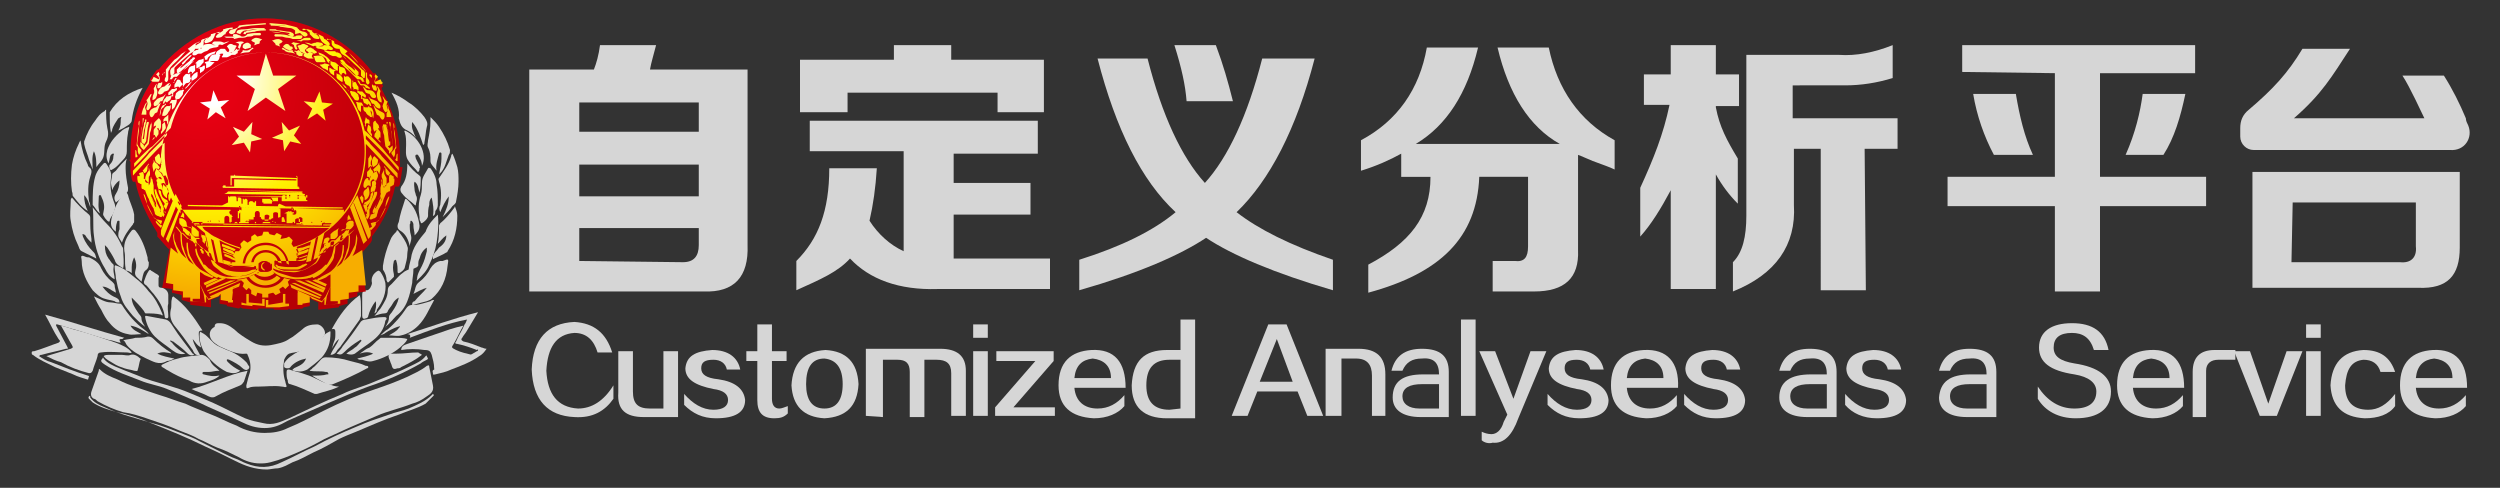 <?xml version="1.0" encoding="utf-8"?>
<!-- Generator: Adobe Illustrator 21.0.0, SVG Export Plug-In . SVG Version: 6.00 Build 0)  -->
<svg version="1.1" id="图层_1" xmlns="http://www.w3.org/2000/svg" xmlns:xlink="http://www.w3.org/1999/xlink" x="0px" y="0px"
	 viewBox="0 0 205 40" style="enable-background:new 0 0 205 40;" xml:space="preserve">
<rect x="0" y="0" width="205" height="40" fill="#333333" stroke="none"/>
<style type="text/css">
	.st0{fill:#D6D6D6;}
	.st1{fill:url(#SVGID_1_);}
	.st2{fill:url(#SVGID_2_);}
</style>
<g>
	<g>
		<path class="st0" d="M50.2,28.9H49c-0.3-1-0.9-1.6-1.9-1.6c-1.5,0.1-2.2,1.2-2.3,3.1c0.1,1.9,0.9,3,2.6,3.1c1.1,0,2.1-0.6,2.9-1.9
			v1.1c-0.7,1-1.7,1.6-3.2,1.5c-2.2-0.1-3.4-1.4-3.5-3.9c0.1-2.5,1.3-3.8,3.5-3.9C48.7,26.5,49.7,27.3,50.2,28.9z"/>
		<path class="st0" d="M50.7,32.2v-3.4h1.2v3.3c0,1,0.4,1.4,1.4,1.4h1.1v-4.7h1.2v5.4h-2.8C51.3,34.2,50.6,33.6,50.7,32.2z"/>
		<path class="st0" d="M56.1,33.2v-0.9c0.7,0.8,1.5,1.3,2.4,1.3c0.8,0,1.2-0.3,1.2-0.8s-0.4-0.8-1.2-0.9c-1.5-0.3-2.3-0.8-2.3-1.7
			c0.1-1,0.8-1.4,2.2-1.5c1.3,0,2.1,0.6,2.3,1.6h-1.1c-0.1-0.5-0.5-0.8-1.1-0.8c-0.7,0-1,0.2-1,0.7s0.4,0.8,1.4,0.9
			c1.4,0.2,2.1,0.8,2.2,1.7c0,1-0.8,1.5-2.4,1.5C57.6,34.3,56.8,33.9,56.1,33.2z"/>
		<path class="st0" d="M61.2,29.6v-0.8h0.9v-2.2h1.2v2.2h1.2v0.8h-1.2v3.1c0,0.5,0.2,0.8,0.6,0.8c0.2,0,0.4-0.1,0.7-0.2v0.6
			c-0.3,0.3-0.6,0.4-1.1,0.4c-1,0-1.4-0.5-1.4-1.5v-3.2C62.1,29.6,61.2,29.6,61.2,29.6z"/>
		<path class="st0" d="M67.6,34.3c-1.7-0.1-2.6-1-2.7-2.7c0.1-1.8,1-2.8,2.8-2.9c1.7,0.1,2.6,1,2.7,2.8
			C70.3,33.3,69.4,34.2,67.6,34.3z M67.6,33.5c1,0,1.5-0.7,1.5-2s-0.5-2-1.5-2.1c-1,0-1.5,0.7-1.5,2.1
			C66.1,32.8,66.6,33.5,67.6,33.5z"/>
		<path class="st0" d="M71,34.1v-5.5h6.1c1.4,0,2.1,0.6,2.1,1.8v3.7H78v-3.5c0-0.8-0.4-1.1-1.2-1.1h-1v4.7h-1.2v-3.7
			c0-0.7-0.3-1-1-1h-1.2v4.7L71,34.1L71,34.1z"/>
		<path class="st0" d="M79.8,27.7v-1.1H81v1.1H79.8z M79.8,34.1v-5.3H81v5.3H79.8z"/>
		<path class="st0" d="M81.6,34.1v-0.7l3.3-3.8h-3.2v-0.8h4.7v0.8l-3.3,3.8h3.4v0.7H81.6z"/>
		<path class="st0" d="M92.3,31.8h-4.2c0.1,1.1,0.8,1.7,1.9,1.7c0.9,0,1.6-0.4,2.2-1.1v0.9c-0.5,0.6-1.4,1-2.5,1
			c-1.9-0.1-2.9-1-2.9-2.7c0-1.9,1-2.8,2.7-2.9C91.4,28.6,92.3,29.7,92.3,31.8z M88.1,31h3c0-1-0.6-1.5-1.5-1.6
			C88.7,29.5,88.2,30,88.1,31z"/>
		<path class="st0" d="M95.7,28.7h1.1v-2.5H98v8.1h-2.3c-1.9,0-2.9-0.9-2.9-2.7C92.9,29.6,93.8,28.7,95.7,28.7z M96.8,33.5v-4h-0.9
			c-1.3,0-1.9,0.7-1.9,2.1c0,1.3,0.6,2,1.9,2L96.8,33.5L96.8,33.5z"/>
		<path class="st0" d="M101,34.1l3-7.5h1.5l3,7.5h-1.3l-0.8-2h-3.3l-0.8,2H101z M104.7,27.8l-1.4,3.5h2.7L104.7,27.8z"/>
		<path class="st0" d="M108.7,34.1v-5.5h2.7c1.5,0,2.2,0.7,2.2,2.1v3.4h-1.1v-3.3c0-0.9-0.4-1.4-1.3-1.4H110v4.7H108.7z"/>
		<path class="st0" d="M116.7,30.7h1.3c0-0.9-0.4-1.4-1.4-1.3c-0.8,0-1.3,0.3-1.6,1h-0.9c0.3-1.2,1.1-1.8,2.5-1.8
			c1.5,0,2.2,0.6,2.2,1.9v3.7h-2.3c-1.5,0-2.3-0.6-2.3-1.6C114.2,31.3,115,30.7,116.7,30.7z M118,33.5v-2h-1.4c-1,0-1.6,0.3-1.6,1
			c0,0.6,0.5,1,1.4,1H118z"/>
		<path class="st0" d="M119.8,34.1v-7.9h1.2v7.9H119.8z"/>
		<path class="st0" d="M121.5,36.1v-0.7c0.2,0.1,0.5,0.2,0.8,0.2c0.4,0,0.8-0.3,1-1l0.3-0.6l-2.3-5.2h1.3l1.5,3.9l1.4-3.9h1.3
			l-2.3,5.5c-0.5,1.4-1.2,2.1-2.1,2C122.1,36.4,121.7,36.3,121.5,36.1z"/>
		<path class="st0" d="M126.9,33.2v-0.9c0.7,0.8,1.5,1.3,2.4,1.3c0.8,0,1.2-0.3,1.2-0.8s-0.4-0.8-1.2-0.9c-1.5-0.3-2.3-0.8-2.3-1.7
			c0.1-1,0.8-1.4,2.2-1.5c1.3,0,2.1,0.6,2.3,1.6h-1.1c-0.1-0.5-0.5-0.8-1.1-0.8c-0.7,0-1,0.2-1,0.7s0.4,0.8,1.4,0.9
			c1.4,0.2,2.1,0.8,2.2,1.7c0,1-0.8,1.5-2.4,1.5C128.4,34.3,127.6,33.9,126.9,33.2z"/>
		<path class="st0" d="M137.6,31.8h-4.2c0.1,1.1,0.8,1.7,1.9,1.7c0.9,0,1.6-0.4,2.2-1.1v0.9c-0.5,0.6-1.4,1-2.5,1
			c-1.9-0.1-2.9-1-2.9-2.7c0-1.9,1-2.8,2.7-2.9C136.7,28.6,137.7,29.7,137.6,31.8z M133.4,31h3c0-1-0.6-1.5-1.5-1.6
			C134,29.5,133.5,30,133.4,31z"/>
		<path class="st0" d="M138.1,33.2v-0.9c0.7,0.8,1.5,1.3,2.4,1.3c0.8,0,1.2-0.3,1.2-0.8s-0.4-0.8-1.2-0.9c-1.5-0.3-2.3-0.8-2.3-1.7
			c0.1-1,0.8-1.4,2.2-1.5c1.3,0,2.1,0.6,2.3,1.6h-1.1c-0.1-0.5-0.5-0.8-1.1-0.8c-0.7,0-1,0.2-1,0.7s0.4,0.8,1.4,0.9
			c1.4,0.2,2.1,0.8,2.2,1.7c0,1-0.8,1.5-2.4,1.5C139.6,34.3,138.8,33.9,138.1,33.2z"/>
		<path class="st0" d="M148.5,30.7h1.3c0-0.9-0.4-1.4-1.4-1.3c-0.8,0-1.3,0.3-1.6,1h-0.9c0.3-1.2,1.1-1.8,2.5-1.8
			c1.5,0,2.2,0.6,2.2,1.9v3.7h-2.4c-1.5,0-2.3-0.6-2.3-1.6C145.9,31.3,146.8,30.7,148.5,30.7z M149.8,33.5v-2h-1.4
			c-1,0-1.6,0.3-1.6,1c0,0.6,0.5,1,1.4,1H149.8z"/>
		<path class="st0" d="M151.3,33.2v-0.9c0.7,0.8,1.5,1.3,2.4,1.3c0.8,0,1.2-0.3,1.2-0.8s-0.4-0.8-1.2-0.9c-1.5-0.3-2.3-0.8-2.3-1.7
			c0.1-1,0.8-1.4,2.2-1.5c1.3,0,2.1,0.6,2.3,1.6h-1.1c-0.1-0.5-0.5-0.8-1.1-0.8c-0.7,0-1,0.2-1,0.7s0.4,0.8,1.4,0.9
			c1.4,0.2,2.1,0.8,2.2,1.7c0,1-0.8,1.5-2.4,1.5C152.8,34.3,151.9,33.9,151.3,33.2z"/>
		<path class="st0" d="M161.6,30.7h1.3c0-0.9-0.4-1.4-1.4-1.3c-0.8,0-1.3,0.3-1.6,1H159c0.3-1.2,1.1-1.8,2.5-1.8
			c1.5,0,2.2,0.6,2.2,1.9v3.7h-2.4c-1.5,0-2.3-0.6-2.3-1.6C159.1,31.3,159.9,30.7,161.6,30.7z M162.9,33.5v-2h-1.4
			c-1,0-1.6,0.3-1.6,1c0,0.6,0.5,1,1.4,1H162.9z"/>
		<path class="st0" d="M167.1,32.7v-1c0.8,1.2,1.8,1.8,3,1.8s1.8-0.5,1.8-1.4c0-0.7-0.6-1.2-1.8-1.4c-2-0.3-2.9-1-2.9-2.2
			c0-1.3,1-2,2.7-2s2.7,0.7,3,2.2h-1.2c-0.3-1-0.9-1.4-1.8-1.4c-1,0-1.5,0.4-1.5,1.2c0,0.7,0.5,1.1,1.7,1.3c2,0.3,3,1.1,3,2.3
			c0,1.4-1,2.2-2.9,2.2C168.8,34.3,167.7,33.7,167.1,32.7z"/>
		<path class="st0" d="M179.1,31.8h-4.2c0.1,1.1,0.8,1.7,1.9,1.7c0.9,0,1.6-0.4,2.2-1.1v0.9c-0.5,0.6-1.4,1-2.5,1
			c-1.9-0.1-2.9-1-2.9-2.7c0-1.9,1-2.8,2.7-2.9C178.2,28.6,179.1,29.7,179.1,31.8z M174.9,31h3c0-1-0.6-1.5-1.5-1.6
			C175.5,29.5,175,30,174.9,31z"/>
		<path class="st0" d="M179.8,34.2v-3.7c0-1.2,0.6-1.8,1.8-1.8h1.7v0.8h-1.4c-0.6,0-1,0.3-1,0.9v3.8
			C180.9,34.2,179.8,34.2,179.8,34.2z"/>
		<path class="st0" d="M185.3,34.1l-2.1-5.3h1.3l1.5,4.3l1.5-4.3h1.3l-2.1,5.3H185.3z"/>
		<path class="st0" d="M189.1,27.7v-1.1h1.2v1.1H189.1z M189.1,34.1v-5.3h1.2v5.3H189.1z"/>
		<path class="st0" d="M196.4,30.5h-1.2c-0.2-0.7-0.7-1-1.4-1c-1,0.1-1.4,0.8-1.5,2.1c0,1.3,0.6,2,1.9,2c0.8,0,1.5-0.4,2.2-1.3v1
			c-0.5,0.7-1.4,1-2.5,1c-1.8-0.1-2.7-1-2.8-2.7c0.1-1.8,1-2.8,2.7-2.9C195.2,28.7,196,29.3,196.4,30.5z"/>
		<path class="st0" d="M202.3,31.8h-4.2c0.1,1.1,0.8,1.7,1.9,1.7c0.9,0,1.6-0.4,2.2-1.1v0.9c-0.5,0.6-1.4,1-2.5,1
			c-1.9-0.1-2.9-1-2.9-2.7c0-1.9,1-2.8,2.7-2.9C201.4,28.6,202.3,29.7,202.3,31.8z M198.1,31h3c0-1-0.6-1.5-1.5-1.6
			C198.7,29.5,198.2,30,198.1,31z"/>
	</g>
	<path class="st0" d="M160.9,5.9V3.7H180V6h-7.8v8.5h8.7v2.4h-8.7v7h-3.7v-7h-8.8v-2.4h8.8V6L160.9,5.9L160.9,5.9z M163.5,12.7
		c-0.8-1.5-1.4-3.2-1.7-5h3.5c0.3,1.8,0.7,3.5,1.4,5H163.5z M174.3,12.7c0.8-1.8,1.2-3.5,1.4-5h3.5c-0.4,1.9-0.9,3.6-1.8,5H174.3z"
		/>
	<g>
		<path class="st0" d="M184.7,23.6h13.6c2.4,0.1,3.4-1,3.4-3.3v-6.2h-17V23.6z M188,16.6h10.1v3.6c0.1,0.9-0.4,1.4-1.3,1.3h-8.9
			L188,16.6L188,16.6z"/>
		<path class="st0" d="M202.4,10.3c-0.1-0.2-0.2-0.4-0.2-0.6c-0.5-1.2-1.1-2.4-1.8-3.5H197c0.6,0.9,1.6,3.1,1.8,3.5h-10.7
			c2.3-2,3.1-3.4,4.6-5.7h-3.9c-1.2,2-2.4,3.3-4.4,5c-0.5,0.4-0.7,0.9-0.7,1.5v0.7c0,0.6,0.5,1.1,1.1,1.1h14.9h1.2
			C202.1,12.4,202.8,11.3,202.4,10.3z"/>
	</g>
	<g>
		<path class="st0" d="M43.4,23.9V5.7h5.3c0.2-0.5,0.4-1.2,0.5-2h4.6c-0.2,0.8-0.4,1.4-0.5,2h8v14.4c0.1,2.6-1.1,3.9-3.6,3.8
			C57.7,23.9,43.4,23.9,43.4,23.9z M57.3,8.4h-9.8v2.4h9.8V8.4z M47.5,13.5v2.6h9.8v-2.6H47.5z M56,21.5c0.9,0,1.3-0.5,1.3-1.4v-1.4
			h-9.8v2.7L56,21.5L56,21.5z"/>
		<path class="st0" d="M66.4,12.6V9.9h18.7v2.7h-6.9V15h6.3v2.6h-6.3v3.6h7.9v2.5h-9.2c-3.2,0.1-5.6-0.8-7.2-2.5
			c-1,1.1-2.4,1.7-4.4,2.6v-2.4c1.8-1.8,2.7-4.1,2.7-7.6h3.9c-0.1,1.6-0.3,3-0.6,4.3c0.7,1.1,1.7,2,2.8,2.5v-8.2h-7.7
			C66.4,12.4,66.4,12.6,66.4,12.6z M85.6,4.9v4.3h-3.8V7.6H69.5v1.6h-3.9V4.9h7.7V3.7H78v1.2H85.6z"/>
		<path class="st0" d="M94.1,4.8c1.2,4.7,2.8,8.1,4.7,10.2c1.9-2.1,3.5-5.5,4.7-10.2h4.3c-1.5,5.8-3.7,10-6.4,12.6
			c1.8,1.4,4.4,2.7,7.9,3.9v2.5c-4.8-1.4-8.3-2.9-10.4-4.3c-2.1,1.4-5.5,2.9-10.4,4.3v-2.5c3.5-1.1,6.1-2.4,7.9-3.9
			c-2.8-2.6-4.9-6.8-6.4-12.6C90,4.8,94.1,4.8,94.1,4.8z M99.7,3.7c0.6,1.6,1,3,1.4,4.6h-3.8c-0.1-1.3-0.4-2.7-1-4.6
			C96.3,3.7,99.7,3.7,99.7,3.7z"/>
		<path class="st0" d="M132.4,13.9c-0.4-0.2-1-0.4-1.8-0.7c-0.5-0.2-0.9-0.4-1.2-0.5v7.8c0.1,2.3-1.1,3.4-3.6,3.4h-3.4v-2.5h1.8
			c0.8,0.1,1.1-0.3,1.1-1.2v-5.7h-4c-0.2,5-3.2,7.9-9.1,9.5v-2.3c3.4-1.8,5.1-3.9,5.1-7.2h-2.4v-1.9c-0.9,0.5-2,1-3.3,1.4v-2.5
			c3-1.6,4.8-4.2,5.4-7.6h4.2c-0.9,3.8-2.6,6.4-5.1,7.9h11.8c-2.5-1.4-4.2-4.1-5.1-7.9h4.2c0.7,3.4,2.5,6,5.4,7.6V13.9z"/>
		<path class="st0" d="M134.8,8.7V6.1h2.2V3.7h3.7v2.4h1.9v2.6h-1.9v0.1c0.3,1.6,0.9,2.7,1.8,4.2v3.7c-0.7-0.7-1.3-1.5-1.8-2.4v9.4
			H137v-8.1c-0.8,1.5-1.6,2.8-2.5,3.8v-4c1.1-2.4,1.9-4.4,2.4-6.8h-2.1L134.8,8.7L134.8,8.7z M153,23.8h-3.7V12.2h-2.2v4.6
			c0.2,3.3-1.5,5.7-5,7.1v-2.4c0.8-0.8,1.1-2.1,1.1-3.8V4.5h7.6c1.4,0.1,2.9-0.2,4.4-0.8v2.7c-1.3,0.4-2.6,0.6-3.9,0.6H147v2.7h8.6
			v2.5h-2.7L153,23.8L153,23.8z"/>
	</g>
</g>
<g>
	<path class="st0" d="M21.3,38c-0.6,0-1.2-0.2-1.7-0.5c-0.6-0.3-1.2-0.6-1.8-0.8c-0.5-0.2-1-0.5-1.5-0.7c-0.5-0.3-1.1-0.5-1.6-0.7
		c-0.9-0.4-1.8-0.7-2.7-1c-0.6-0.2-1.2-0.4-1.9-0.5c-0.7-0.2-1.4-0.5-2.1-0.9c-0.1-0.1-0.2-0.2-0.3-0.2c-0.2-0.1-0.3-0.3-0.2-0.6
		c0.2-0.6,0.4-1.1,0.6-1.7c0-0.1,0-0.2,0.1-0.1c0.4,0.4,0.9,0.6,1.4,0.8c0.6,0.3,1.1,0.5,1.7,0.7c0.6,0.2,1.2,0.4,1.8,0.6
		c0.7,0.2,1.4,0.5,2.1,0.7c0.6,0.3,1.2,0.5,1.9,0.8c0.8,0.3,1.5,0.7,2.3,1c0.7,0.4,1.5,0.6,2.3,0.6c0.7,0,1.3-0.1,1.9-0.4
		c1-0.4,1.9-0.9,2.9-1.4c1.4-0.7,2.8-1.3,4.3-1.8c0.9-0.3,1.7-0.6,2.6-1c0.6-0.3,1.1-0.5,1.6-0.9c0.2-0.1,0.2,0,0.2,0.1
		c0.1,0.5,0.2,1,0.3,1.5s-0.2,0.7-0.5,0.9c-0.4,0.3-0.8,0.5-1.2,0.6c-1,0.4-2,0.6-2.9,1c-0.7,0.3-1.4,0.6-2.1,0.9
		c-0.7,0.3-1.5,0.7-2.2,1c-0.7,0.4-1.5,0.8-2.2,1.1s-1.4,0.6-2.2,0.8C21.8,38,21.6,38,21.3,38z"/>
	<path class="st0" d="M18,26.5c0.5,0,0.8,0.2,1.2,0.5c0.4,0.4,0.9,0.7,1.4,1s1,0.4,1.6,0.3c0.5-0.1,1.1-0.2,1.5-0.5
		c0.4-0.2,0.7-0.5,1.1-0.8c0.3-0.3,0.7-0.4,1.2-0.4c0.4,0,0.8,0.6,0.6,0.9c-0.1,0.2-0.3,0.4-0.5,0.6c-0.4,0.3-0.9,0.6-1.5,0.7
		c-0.3,0.1-0.6,0.1-0.9,0.2c-0.2,0.1-0.3,0.3-0.4,0.5c-0.1,0.6-0.1,1.2,0.1,1.8c0,0.1,0.1,0.3,0.1,0.4c-0.1,0.1-0.2,0-0.4,0
		c-0.6-0.1-1.3,0-1.9,0c-0.3,0-0.6,0-0.8,0.1c-0.2,0.1-0.2,0-0.2-0.2c0.1-0.4,0.2-0.8,0.3-1.1c0.1-0.5,0-1-0.2-1.4
		c0-0.1-0.1-0.1-0.1-0.1c-0.8,0.1-1.5-0.3-2.2-0.6c-0.3-0.2-0.5-0.3-0.7-0.6c-0.2-0.4-0.1-0.8,0.3-1C17.6,26.5,17.8,26.5,18,26.5z"
		/>
	<path class="st0" d="M3.8,29.2c0.7-0.2,1.3-0.4,2-0.6C6,28.5,6,28.5,5.9,28.3c-0.3-0.5-0.6-1.1-0.9-1.6c0.4,0.1,0.7,0.2,1,0.3
		c1.2,0.3,2.3,0.7,3.5,1.1c0.5,0.2,1,0.4,1.3,0.8c-0.1,0.1-0.2,0-0.4,0c-0.7,0-1.4-0.1-2.1,0C8.1,28.9,8,29,8,29.2
		c-0.1,0.4-0.3,0.8-0.4,1.2c-0.1,0.2-0.2,0.2-0.3,0.2c-0.8-0.2-1.6-0.5-2.3-0.9C4.6,29.6,4.2,29.4,3.8,29.2z"/>
	<path class="st0" d="M21.7,35.1c-0.7,0-1.3-0.2-1.9-0.5c-1.2-0.6-2.5-1.1-3.7-1.7c-0.8-0.3-1.6-0.7-2.4-1c-0.7-0.3-1.5-0.4-2.2-0.7
		c-1-0.4-2-0.7-2.9-1.3c-0.3-0.2-0.4-0.3-0.2-0.5c0-0.1,0.1-0.1,0.1,0c0.3,0.4,0.8,0.6,1.3,0.8c0.7,0.3,1.3,0.5,2,0.8
		c0.8,0.3,1.7,0.5,2.6,0.8c1,0.3,2,0.8,3,1.2c0.9,0.4,1.8,0.9,2.7,1.3c0.5,0.2,1,0.3,1.5,0.4c0.8,0.2,1.4-0.1,2.1-0.4
		c1.5-0.7,2.9-1.4,4.4-2c0.8-0.4,1.7-0.6,2.6-1c1-0.4,2-0.8,3-1.3c0.4-0.2,0.9-0.4,1.2-0.8c0,0,0.1-0.1,0.1,0s0.2,0.2,0,0.3
		c-0.2,0.1-0.4,0.2-0.5,0.3c-1.4,0.8-2.8,1.4-4.3,1.9c-1.1,0.4-2.2,0.9-3.4,1.4c-1.1,0.5-2.1,0.9-3.2,1.4
		C22.9,34.9,22.4,35.1,21.7,35.1z"/>
	<path class="st0" d="M32.9,28.7c0-0.3,0.2-0.4,0.5-0.5c1.2-0.4,2.3-0.8,3.5-1.2c0.3-0.1,0.7-0.2,1.1-0.3c-0.3,0.5-0.5,1-0.8,1.5
		c-0.2,0.3-0.2,0.3,0.2,0.5s0.9,0.3,1.3,0.4c0,0,0.1,0,0.1,0.1c-0.4,0.2-0.7,0.4-1.1,0.6c-0.6,0.3-1.2,0.5-1.8,0.6
		c-0.2,0-0.3,0-0.3-0.2c0-0.4-0.1-0.7-0.2-1.1c-0.1-0.3-0.2-0.4-0.6-0.4C34.2,28.6,33.5,28.6,32.9,28.7z"/>
	<path class="st0" d="M10.8,24.4c0,0.5,0.3,0.9,0.5,1.2c0.1,0.2,0.3,0.3,0.3,0.5c0,0.3,0.2,0.5,0.3,0.7c-0.4-0.3-0.7-0.6-1-0.9
		c-0.4-0.5-0.8-0.9-1-1.6c-0.2-0.5-0.3-1-0.4-1.5c0-0.3-0.1-0.6-0.1-0.9c0-0.1,0-0.2,0.2-0.1c0.6,0.2,1,0.6,1.5,1
		c0.4,0.3,0.8,0.7,1.1,1.1c0.5,0.5,0.8,1.1,1.1,1.8c0.1,0.2,0,0.2-0.1,0.1c-0.4-0.1-0.8-0.1-1.2-0.1c-0.1,0-0.1,0-0.2-0.2
		C11.5,25.1,11.2,24.8,10.8,24.4C10.9,24.4,10.8,24.4,10.8,24.4z"/>
	<path class="st0" d="M21.9,38.5c-1,0-1.8-0.3-2.6-0.7c-0.8-0.4-1.6-0.8-2.5-1.2c-1.4-0.7-2.9-1.3-4.4-1.9c-0.9-0.4-1.9-0.7-2.8-0.9
		c-0.7-0.2-1.4-0.4-2-0.8c-0.1-0.1-0.2-0.2-0.3-0.3c-0.1-0.1,0-0.2,0-0.2c0.1-0.1,0.1,0,0.1,0.1c0.3,0.4,0.7,0.6,1.2,0.8
		c1.3,0.6,2.6,0.9,3.9,1.3c0.8,0.2,1.5,0.5,2.3,0.8c0.5,0.2,1.1,0.4,1.6,0.7c0.6,0.3,1.2,0.6,1.8,0.9c0.4,0.2,0.8,0.4,1.1,0.5
		c0.3,0.1,0.6,0.3,0.9,0.4c1,0.4,1.9,0.4,2.9-0.1c0.9-0.4,1.8-0.9,2.7-1.3c1.1-0.6,2.2-1.1,3.4-1.6c0.9-0.4,1.8-0.7,2.7-1
		c0.5-0.2,1.1-0.3,1.6-0.5c0.7-0.3,1.4-0.6,1.9-1.1l0.1-0.1c0.1,0.1,0.1,0.1,0,0.2c-0.2,0.2-0.4,0.4-0.6,0.6
		c-0.7,0.4-1.5,0.6-2.2,0.9c-1.2,0.4-2.3,0.9-3.5,1.4c-0.5,0.2-1,0.4-1.4,0.6c-0.7,0.4-1.4,0.8-2.1,1.1c-0.6,0.3-1.1,0.6-1.7,0.8
		c-0.4,0.2-0.7,0.4-1.2,0.5C22.5,38.4,22.1,38.5,21.9,38.5z"/>
	<path class="st0" d="M10.1,22c-0.3-0.2-0.6-0.3-0.7-0.7c-0.2-0.4-0.4-0.7-0.6-1c-0.1-0.1-0.1-0.1-0.2-0.2c0,0.5,0.1,0.8,0.3,1.1
		c0.1,0.1,0.2,0.3,0.3,0.4c0.2,0.1,0.1,0.3,0.1,0.5c0,0.3,0.1,0.5,0.1,0.8C9,22.7,8.8,22.4,8.6,22c-0.5-0.8-0.8-1.7-0.9-2.7
		c-0.1-0.7,0-1.5-0.1-2.3c0.4,0.5,0.8,1,1.2,1.4c0.5,0.5,0.9,1.1,1.2,1.8c0.1,0.1,0.1,0.2,0.1,0.3C10.1,21,10.2,21.5,10.1,22z"/>
	<path class="st0" d="M3.7,25.8c2.2,0.6,4.3,1.3,6.5,1.9c-0.1,0-0.1,0.1-0.2,0.1c-0.3,0-0.2,0.1-0.1,0.3c-0.3,0-0.6-0.2-0.9-0.2
		c-1.1-0.3-2.2-0.7-3.3-1c-0.3-0.1-0.7-0.2-1-0.3H4.6c0,0.1,0,0.1,0,0.1c0.3,0.6,0.6,1.1,0.9,1.7c0.1,0.2,0.1,0.2-0.1,0.2
		c-0.7,0.2-1.3,0.3-2,0.5c-0.1,0-0.1,0-0.2,0.1c0.3,0.2,0.6,0.4,1,0.5c1,0.4,2,0.8,3,1.1c0.1,0,0.1,0.1,0.1,0.1
		c-0.1,0.1,0,0.3-0.2,0.2C6.8,31,6.4,30.9,6,30.7c-0.5-0.2-1-0.4-1.5-0.6c-0.6-0.3-1.3-0.6-1.8-1c-0.1,0-0.1-0.1-0.1-0.2
		s0.1-0.1,0.2-0.1c0.7-0.2,1.4-0.5,2-0.7C4.9,28,5,28,4.8,27.8C4.4,27.2,4.1,26.5,3.7,25.8L3.7,25.8z"/>
	<path class="st0" d="M18,30.4c-0.4,0-0.6,0.1-0.9,0.1c-0.1,0-0.3,0-0.4,0c0,0-0.1,0-0.1,0.1s0.1,0.1,0.1,0.1
		c0.4,0.1,0.8,0.2,1.2,0.1c0,0,0,0,0.1,0c-0.3,0.3-0.7,0.4-1,0.5c-0.5,0.2-1,0.2-1.5-0.1c-0.6-0.2-1.2-0.5-1.7-0.8
		c-0.2-0.1-0.3-0.2-0.5-0.3c-0.1-0.1-0.1-0.1,0-0.2c0.4-0.2,0.8-0.4,1.3-0.5c0.6-0.2,1.3-0.2,1.9-0.3c0.3,0,0.5,0.2,0.7,0.4
		C17.4,30,17.7,30.1,18,30.4z"/>
	<path class="st0" d="M31.6,26.8c0.2-0.3,0.3-0.5,0.3-0.8c0-0.2,0.2-0.3,0.3-0.5c0.2-0.3,0.4-0.6,0.5-1.1c-0.2,0.1-0.4,0.3-0.5,0.5
		s-0.3,0.4-0.4,0.6c0,0.1-0.1,0.2-0.3,0.2c-0.2,0-0.5,0.1-0.8,0.2c0.2-0.2,0.3-0.4,0.5-0.6c0.3-0.5,0.6-0.9,0.6-1.5
		c0-0.3,0.2-0.4,0.3-0.5c0.3-0.3,0.6-0.7,0.9-0.9c0.2-0.2,0.5-0.3,0.8-0.4c0.1,0,0.1,0,0.1,0.1c0,0.4-0.1,0.8-0.1,1.1
		c-0.1,0.5-0.2,1-0.4,1.5s-0.5,0.9-0.9,1.2C32.2,26.2,32,26.5,31.6,26.8C31.7,26.8,31.7,26.9,31.6,26.8z"/>
	<path class="st0" d="M35.9,17.6c0.1,0.8,0,1.6-0.1,2.3c-0.1,0.6-0.3,1.2-0.6,1.8c-0.2,0.5-0.5,0.8-0.9,1.2L34.2,23
		c-0.1,0,0-0.1,0-0.1c0-0.4,0.2-0.7,0.4-1.1s0.3-0.8,0.4-1.2c0-0.1,0-0.2,0-0.3c-0.3,0.2-0.5,0.5-0.6,0.9c-0.1,0.2-0.1,0.3-0.1,0.5
		c0,0.1,0,0.1-0.1,0.2c-0.2,0.1-0.5,0.2-0.7,0.4c0-0.4,0.1-0.7,0.2-1.1c0.1-0.9,0.7-1.6,1.2-2.2C35.1,18.4,35.5,18,35.9,17.6z"/>
	<path class="st0" d="M25.6,30.8c0.5,0,0.9,0,1.2-0.1c0.1,0,0.2,0,0.1-0.1c0-0.1-0.1-0.1-0.2-0.1c-0.4-0.1-0.8,0-1.3-0.1
		c0-0.1,0.2-0.1,0.2-0.2c0.3-0.2,0.5-0.5,0.7-0.7c0.1-0.1,0.2-0.2,0.4-0.2c0.7,0,1.4,0.1,2,0.3c0.4,0.1,0.9,0.2,1.3,0.4
		c0.1,0,0.2,0,0.2,0.1s-0.1,0.1-0.1,0.1c-0.9,0.5-1.8,0.9-2.8,1.3c-0.2,0.1-0.3,0-0.5,0C26.5,31.3,26,31.1,25.6,30.8z"/>
	<path class="st0" d="M39.2,25.6c-0.3,0.5-0.6,1-0.9,1.5c-0.1,0.2-0.3,0.4-0.4,0.6c-0.1,0.1-0.1,0.2,0.1,0.3c0.5,0.1,1,0.3,1.5,0.5
		c0.1,0,0.2,0.1,0.4,0.1c-0.2,0.3-0.4,0.5-0.6,0.6c-0.7,0.5-1.5,0.8-2.3,1.1c-0.4,0.2-0.9,0.3-1.3,0.4c-0.1,0-0.2,0.1-0.2-0.1
		c0-0.1-0.1-0.2,0.1-0.3c0.3-0.1,0.7-0.2,1-0.3c0.9-0.3,1.7-0.7,2.5-1.2c0,0,0.1,0,0.1-0.1s-0.1,0-0.1,0c-0.5-0.2-1.1-0.4-1.6-0.5
		c-0.2,0-0.2-0.1-0.1-0.2c0.2-0.5,0.5-0.9,0.7-1.4c0.1-0.1,0.1-0.2,0.2-0.4c-1.6,0.3-3.1,0.9-4.7,1.5c0.1-0.2,0-0.3-0.2-0.3
		C35.3,26.8,37.2,26.1,39.2,25.6z"/>
	<path class="st0" d="M7.4,17c-0.1-0.3-0.2-0.7-0.5-1c0,0.5,0.1,0.9,0.3,1.3C6.7,17,6.4,16.6,6,16.1c-0.1-0.1,0-0.2-0.1-0.4
		c-0.1-0.7-0.1-1.4,0-2.2c0.1-0.6,0.3-1.2,0.6-1.8c0-0.1,0.1-0.1,0.1-0.2c0.1,0.7,0.3,1.4,0.6,2c0,0.1,0.1,0.2,0.1,0.2
		c0.3,0.2,0.2,0.5,0.1,0.8c-0.2,0.6-0.2,1.3-0.1,2C7.4,16.7,7.4,16.8,7.4,17z"/>
	<path class="st0" d="M8.7,9c0,0.5,0,1,0.1,1.5c0.1,0.4,0.1,0.7-0.1,1.1c-0.2,0.4-0.1,0.8-0.2,1.2c-0.1,0.4-0.4,0.6-0.6,0.9
		c0-0.4,0-0.9-0.2-1.3c-0.2,0.5-0.1,1-0.1,1.5c-0.1-0.3-0.2-0.5-0.3-0.8c-0.1-0.4-0.3-0.8-0.4-1.3c0-0.1,0-0.1,0-0.2
		c0.2-0.6,0.5-1.2,0.9-1.7C8,9.6,8.2,9.3,8.6,9.1C8.6,9,8.7,9,8.7,9z"/>
	<path class="st0" d="M11.6,23.1c-0.1-0.1-0.1-0.1-0.2-0.2c-0.2-0.2-0.4-0.3-0.3-0.7c0.1-0.3,0.1-0.7-0.1-1.1
		c-0.1,0.2-0.2,0.5-0.2,0.8c0,0.2,0,0.3,0,0.5c-0.1-0.1-0.3-0.2-0.4-0.2c-0.1,0-0.1-0.1-0.1-0.2c-0.1-0.5,0-1-0.1-1.4
		c-0.1-0.7,0.2-1.2,0.6-1.7c0.1-0.1,0.2-0.1,0.3,0c0.5,0.6,0.8,1.4,1,2.2c0,0.1,0,0.3,0.1,0.4c0,0.3,0,0.5-0.3,0.7
		C11.7,22.4,11.7,22.8,11.6,23.1z"/>
	<path class="st0" d="M15.8,27.8c0.1,0.5,0.4,0.9,0.6,1.3c-0.4,0.1-0.5-0.2-0.6-0.4c-0.5-0.7-1-1.4-1.5-2c-0.3-0.4-0.4-0.8-0.3-1.3
		c0.1-0.3,0-0.6,0.1-0.9c0-0.1,0-0.1,0.1-0.2c1,0.7,1.7,1.7,2.4,2.8c-0.3,0-0.3,0.1-0.3,0.3c0,0.4,0.1,0.8,0.2,1.1
		C16.1,28.3,16,28,15.8,27.8L15.8,27.8z"/>
	<path class="st0" d="M8.2,17.5c-0.3-0.2-0.4-0.5-0.6-0.7v-0.1c0-0.7,0-1.5,0.2-2.2c0.1-0.4,0.4-0.8,0.7-1.1c0.1-0.1,0.2,0,0.2,0
		c0.2,0.3,0.5,0.7,0.4,1.2c-0.1,0.7,0,1.4,0.3,2.1c0.1,0.3,0,0.5-0.1,0.8C9.2,17.7,9,17.9,9,18.1c0,0.1-0.1,0.1-0.2,0
		c-0.1-0.1-0.2-0.2-0.3-0.4c-0.1-0.1,0-0.3,0-0.4c0.1-0.4,0-0.8-0.2-1.2c0,0,0-0.1-0.1-0.1s-0.1,0.1-0.1,0.1C8.1,16.6,8,17,8.2,17.5
		C8.2,17.4,8.2,17.4,8.2,17.5z"/>
	<path class="st0" d="M15.9,29.1c-0.2,0.1-0.4,0-0.5-0.1c-0.4-0.4-0.8-0.7-1.2-1c-0.1,0-0.2-0.1-0.2-0.1c-0.1,0.1,0,0.1,0.1,0.2
		c0.3,0.4,0.7,0.7,1.1,0.9c-0.4,0.1-0.7,0-1.1-0.3c-0.5-0.4-1-0.7-1.4-1.1s-0.7-1-0.8-1.6c0-0.1,0-0.1,0.1-0.1
		c0.5,0.1,1.1,0.2,1.6,0.3c0.3,0.1,0.4,0.3,0.6,0.6c0.5,0.8,1.1,1.5,1.6,2.2C15.8,29,15.9,29,15.9,29.1z"/>
	<path class="st0" d="M27.1,29.1c0.2-0.5,0.5-0.8,0.7-1.3c-0.3,0.2-0.4,0.5-0.6,0.8c0.1-0.2,0.1-0.4,0.2-0.6s0.1-0.4,0.1-0.7
		c0-0.2,0-0.4-0.3-0.3c0.6-1.1,1.3-2.1,2.3-2.8c0.1,0.3,0.1,0.7,0.1,1c0,0.2,0,0.5,0,0.7c0,0.1-0.1,0.2-0.1,0.3
		c-0.5,0.7-1,1.4-1.5,2.1c-0.1,0.2-0.3,0.3-0.4,0.5C27.5,29,27.3,29.1,27.1,29.1z"/>
	<path class="st0" d="M28.4,29c0.2-0.2,0.5-0.3,0.7-0.5c0.2-0.1,0.3-0.3,0.5-0.5c0,0,0.1-0.1,0-0.1c0-0.1-0.1,0-0.1,0
		c-0.5,0.3-0.9,0.6-1.3,1c-0.2,0.2-0.3,0.2-0.6,0.1c0.2-0.2,0.4-0.4,0.5-0.6c0.5-0.6,1-1.3,1.4-1.9c0.1-0.2,0.3-0.3,0.5-0.3
		c0.5-0.1,1-0.2,1.5-0.2c0.3,0,0.2,0.2,0.1,0.3c-0.1,0.7-0.5,1.2-1,1.6s-1,0.7-1.5,1.1C28.9,29.1,28.7,29.1,28.4,29z"/>
	<path class="st0" d="M7.7,24.3c0.5,0.2,0.9,0.5,1.4,0.5c0.2,0,0.5,0.1,0.7,0.1c0.1,0,0.1,0,0.2,0.1c0.5,0.8,1.1,1.5,1.8,2
		c0.1,0.1,0.3,0.2,0.4,0.4c-0.5-0.3-0.9-0.6-1.5-0.7c0.2,0.4,0.6,0.5,0.9,0.7c-0.4,0-0.8,0.1-1.1,0C9.9,27.3,9.4,27,9,26.5
		c-0.3-0.3-0.5-0.7-0.7-1.1C8.1,25.1,7.9,24.7,7.7,24.3z"/>
	<path class="st0" d="M9.5,24c-0.4-0.2-0.7-0.5-1.1-0.5c0.3,0.4,0.6,0.7,1.1,0.9c0.2,0.1,0.3,0.2,0.3,0.4c-0.2,0-0.3,0-0.4-0.1
		c-0.3-0.1-0.5-0.1-0.8-0.2c-0.4-0.1-0.7-0.4-1-0.7c-0.5-0.7-0.9-1.5-0.9-2.4l0,0c0-0.2-0.1-0.4,0-0.4c0.1-0.1,0.3,0.1,0.5,0.1
		c0,0,0,0,0.1,0c0.4,0.2,0.8,0.4,1,0.9c0.2,0.4,0.5,0.8,0.9,1.1c0.1,0.1,0.2,0.2,0.2,0.3C9.4,23.6,9.5,23.8,9.5,24z"/>
	<path class="st0" d="M31.4,21.8c0.1-0.7,0.3-1.4,0.6-2.1c0.1-0.3,0.3-0.5,0.5-0.7c0-0.1,0.1-0.2,0.2,0c0.3,0.4,0.6,0.8,0.7,1.2
		c0.1,0.2,0,0.4,0,0.6c0,0.4-0.1,0.7-0.2,1.1c0,0.2-0.4,0.5-0.5,0.5s-0.1-0.1-0.1-0.1c0-0.3,0-0.6-0.1-0.9c0,0,0-0.1-0.1-0.1
		l-0.1,0.1c-0.1,0.4-0.1,0.7,0,1.1c0,0.1,0,0.1,0,0.2c-0.1,0.1-0.3,0.3-0.4,0.4s-0.1,0.1-0.2-0.1c0-0.3-0.1-0.6-0.3-0.9
		C31.4,22.1,31.4,21.9,31.4,21.8z"/>
	<path class="st0" d="M16.4,27.2c0.2,0.1,0.4,0.2,0.6,0.4c0.2,0.2,0.3,0.3,0.5,0.5c0.3,0.3,0.7,0.4,1.1,0.6c0.6,0.2,1.1,0.5,1.6,1
		c0.1,0.1,0.1,0.2,0.2,0.3c0.1,0.1,0,0.3-0.1,0.3c-0.1,0.1-0.3,0-0.4-0.1c-0.3-0.3-0.7-0.5-1.1-0.7c-0.1,0-0.1-0.1-0.2,0
		c0,0.1,0,0.1,0.1,0.2c0.3,0.3,0.6,0.5,1,0.7c-0.4,0.3-0.7,0.2-1.1,0.1c-0.8-0.4-1.4-1-1.9-1.7C16.4,28.2,16.3,27.7,16.4,27.2z"/>
	<path class="st0" d="M37.1,12.6c0.2,0.4,0.3,0.8,0.4,1.1c0.1,0.4,0.1,0.8,0.1,1.2c0,0.5-0.1,1.1-0.2,1.6c0,0.2-0.2,0.3-0.3,0.4
		c-0.2,0.3-0.5,0.6-0.8,0.9c0.3-0.6,0.5-1.1,0.5-1.7c-0.3,0.4-0.5,0.8-0.7,1.3c-0.1-0.2-0.1-0.4,0-0.6c0.1-0.7,0.1-1.3-0.1-1.9
		c0-0.1-0.1-0.2,0-0.3c0.4-0.6,0.8-1.1,1-1.8C37,12.7,37,12.7,37.1,12.6z"/>
	<path class="st0" d="M25.1,29.4c-0.5,0.1-0.9,0.3-1.2,0.6c-0.1,0.1-0.1,0.2-0.3,0.2c-0.1,0-0.2,0-0.3-0.1c0-0.1,0-0.2,0-0.3
		c0.3-0.5,0.7-0.7,1.2-1c0.3-0.1,0.7-0.3,1-0.4c0.4-0.2,0.7-0.5,1-0.8c0.1-0.2,0.3-0.3,0.5-0.4c0.1-0.1,0.1,0,0.1,0.1
		c0,0.8-0.2,1.4-0.7,2c-0.4,0.4-0.8,0.7-1.2,1c-0.4,0.2-0.7,0.2-1.1,0.1c0,0-0.1,0-0.1-0.1s0.1,0,0.1-0.1
		C24.5,30,24.9,29.9,25.1,29.4z"/>
	<path class="st0" d="M35.6,24.6c-0.4,0.7-0.7,1.5-1.3,2.1c-0.4,0.4-0.9,0.7-1.4,0.8c-0.3,0.1-0.7,0-1,0c0.3-0.2,0.6-0.3,0.8-0.6
		l0.1-0.1c0-0.1-0.1,0-0.2,0c-0.3,0.1-0.7,0.3-1,0.5c-0.1,0.1-0.2,0.1-0.4,0.2c0.2-0.2,0.4-0.4,0.6-0.5c0.6-0.5,1.1-1.1,1.5-1.7
		C33.5,25,33.7,25,34,25c0.4,0,0.9-0.2,1.3-0.3C35.4,24.6,35.5,24.6,35.6,24.6z"/>
	<path class="st0" d="M32.1,7.6c0.5,0.2,1,0.5,1.4,0.8c0.5,0.3,1,0.8,1.3,1.2c0.2,0.3,0.3,0.5,0.2,0.8c-0.1,0.4-0.1,0.8-0.2,1.3
		c0,0.1,0,0.1-0.1,0.2c-0.2-0.6-0.4-1.3-0.9-1.9c-0.1,0.5,0.1,0.8,0.3,1.3c-0.2-0.3-0.5-0.5-0.7-0.6c-0.5-0.2-0.6-0.6-0.7-1
		C32.8,9,32.5,8.3,32.1,7.6z"/>
	<path class="st0" d="M7.9,21.2c-0.4-0.2-0.8-0.4-1.2-0.6c-0.2-0.1-0.2-0.3-0.3-0.5c-0.3-0.6-0.5-1.3-0.6-2c-0.1-0.5,0-1.1,0-1.6
		c0-0.1,0-0.2,0.1-0.3c0.4,0.5,0.9,1,1.4,1.4c0.1,0.1,0.1,0.2,0.1,0.3c0,0.6,0,1.1,0.1,1.7c0,0.1,0,0.2,0,0.3
		c-0.2-0.2-0.4-0.4-0.5-0.6c0,0-0.1-0.1-0.2-0.1s0,0.1,0,0.2c0.2,0.5,0.5,0.9,0.8,1.2C7.8,20.8,7.8,20.8,7.9,21.2z"/>
	<path class="st0" d="M35,23.6c-0.4,0.1-0.7,0.3-1.1,0.5c0.2-0.4,0.1-0.7,0.5-1s0.7-0.7,0.9-1.1c0.2-0.3,0.4-0.5,0.8-0.6
		c0.1,0,0.1,0,0.2,0c0.5-0.2,0.5-0.2,0.4,0.4c-0.1,1.1-0.5,2-1.3,2.7c-0.1,0.1-0.2,0.1-0.4,0.2c-0.4,0.1-0.8,0.2-1.1,0.3
		c-0.1,0-0.1,0.1-0.1,0v-0.1c0-0.1,0.1-0.2,0.2-0.2C34.3,24.3,34.7,24,35,23.6z"/>
	<path class="st0" d="M14.1,29c-0.4-0.1-0.8-0.2-1.2,0c0.4,0.2,0.9,0.3,1.4,0.4c-0.2,0.1-0.4,0.2-0.6,0.2c-0.7,0.4-1.2,0-1.7-0.2
		c-0.6-0.3-1.2-0.6-1.6-1.1c-0.1-0.1-0.1-0.3-0.3-0.4c0.4-0.1,0.7-0.1,1-0.2c0.3,0,0.7,0,1-0.1c0.2,0,0.3,0,0.5,0.2
		c0.4,0.4,0.9,0.8,1.4,1.1C14,28.9,14,29,14.1,29z"/>
	<path class="st0" d="M35.5,17.7c0.1-0.5,0-1-0.1-1.5c-0.2,0.2-0.2,0.4-0.2,0.6c-0.1,0.3-0.1,0.6-0.1,0.9c0,0.2-0.3,0.5-0.5,0.6
		c-0.1,0-0.1,0-0.1-0.1c-0.1-0.1-0.1-0.2-0.1-0.4c-0.1-0.6-0.1-1.2,0.1-1.8c0.1-0.3,0.1-0.7,0.1-1c0-0.5,0.3-0.8,0.5-1.2
		c0.1-0.1,0.1,0,0.2,0c0.3,0.4,0.5,0.9,0.5,1.3c0.1,0.6,0.1,1.1,0.1,1.7c0,0.2-0.1,0.4-0.2,0.5C35.7,17.6,35.6,17.7,35.5,17.7z"/>
	<path class="st0" d="M36,14.3c0.1-0.5,0.2-0.9,0.2-1.3c0-0.1,0-0.3,0-0.4c0,0,0-0.1-0.1-0.1S36,12.6,36,12.6
		c-0.1,0.4-0.3,0.9-0.2,1.4c-0.2-0.3-0.5-0.5-0.5-0.8c0-0.4,0-0.7-0.2-1.1c-0.1-0.2,0-0.4,0-0.6c0.1-0.5,0.2-1,0.2-1.6
		c0-0.1,0-0.1,0-0.3c0.3,0.3,0.5,0.5,0.7,0.8c0.4,0.6,0.7,1.2,0.9,1.9c0,0.1,0,0.3-0.1,0.4c-0.2,0.5-0.3,1.1-0.7,1.5
		C36,14.3,36,14.3,36,14.3z"/>
	<path class="st0" d="M11.7,7.2c-0.5,0.9-0.8,1.8-0.9,2.7c0,0.1-0.1,0.2-0.2,0.3c-0.3,0.2-0.6,0.4-0.9,0.5c0.2-0.3,0.2-0.6,0.2-0.9
		c0-0.1,0.1-0.2,0-0.2S9.8,9.7,9.7,9.7c-0.2,0.3-0.4,0.6-0.5,0.9c0,0.1,0,0.1-0.1,0.3C9,10.4,9,9.9,9,9.4c0-0.1,0-0.1,0-0.2
		C9.6,8.2,10.5,7.6,11.7,7.2z"/>
	<path class="st0" d="M30.7,25.7c0.1-0.3,0.2-0.7,0.1-1c-0.3,0.4-0.5,0.8-0.6,1.2c0,0.1-0.1,0.2-0.2,0.2c-0.2,0.1-0.3,0-0.3-0.2
		c0-0.6,0-1.1,0-1.7c0-0.3,0.1-0.4,0.4-0.4c0.2,0,0.4-0.4,0.4-0.6c-0.1-0.4,0.1-0.8,0.5-1c0.1,0,0.1,0,0.2,0.1
		c0.2,0.3,0.3,0.5,0.4,0.9c0.1,0.8-0.2,1.5-0.7,2.2C30.9,25.5,30.9,25.6,30.7,25.7z"/>
	<path class="st0" d="M15.7,31.9c1.6-0.4,3-1.2,4.6-1.5c-0.1,0.3-0.2,0.6-0.3,0.9c-0.1,0.1-0.1,0.2-0.3,0.3c-0.7,0.3-1.3,0.5-2,0.9
		c-0.3,0.2-0.6,0-0.8-0.1C16.5,32.2,16.1,32.1,15.7,31.9z"/>
	<path class="st0" d="M10,19.9c-0.1-0.2-0.3-0.4-0.3-0.6c0-0.1,0-0.3,0.1-0.5c0-0.2,0-0.4,0-0.6c0-0.1,0-0.1-0.1-0.1
		s-0.1,0.1-0.1,0.1c-0.1,0.3-0.1,0.5-0.1,0.8c-0.4-0.3-0.5-0.6-0.3-1.3c0.2-0.6,0.4-1.2,0.9-1.7l0.1-0.1c0.2-0.2,0.2-0.1,0.3,0.1
		c0.1,0.5,0.4,1,0.5,1.6c0,0.2,0,0.4,0,0.6c0,0.1-0.1,0.1-0.1,0.2C10.5,18.9,10.2,19.3,10,19.9z"/>
	<path class="st0" d="M29.3,29.4c0.4-0.1,0.9-0.2,1.3-0.4c-0.4-0.2-0.8-0.1-1.1,0c0.3-0.2,0.5-0.4,0.8-0.5c0.3-0.2,0.5-0.5,0.8-0.7
		c0.1-0.1,0.1-0.1,0.2-0.1c0.4,0,0.7,0,1.1,0c0.3,0,0.7,0,1,0.1c-0.1,0.3-0.4,0.5-0.6,0.7c-0.6,0.5-1.4,0.9-2.2,1.1
		c-0.3,0.1-0.6,0-0.9-0.1C29.5,29.5,29.4,29.5,29.3,29.4z"/>
	<path class="st0" d="M36.6,19.3c-0.3,0.2-0.5,0.5-0.7,0.7c0.1-0.5,0.1-1,0.1-1.5c0-0.1,0.1-0.1,0.1-0.2c0.4-0.3,0.8-0.8,1.1-1.2
		c0,0,0.1-0.1,0.1-0.2c0.1,0.3,0.2,0.5,0.2,0.8c0,1-0.2,2-0.8,2.9c0,0.1-0.1,0.1-0.1,0.1c-0.3,0.2-0.6,0.3-1,0.5c0,0-0.1,0.1-0.1,0
		c0,0,0-0.1,0-0.2c0.1-0.3,0.3-0.4,0.5-0.7C36.3,20.1,36.6,19.8,36.6,19.3z"/>
	<path class="st0" d="M27.8,31.7c-0.6,0.3-1.2,0.4-1.8,0.6c-0.1,0-0.2,0-0.2,0c-0.7-0.3-1.3-0.6-2-0.8c-0.2,0-0.2-0.2-0.2-0.3
		c-0.1-0.2-0.1-0.4-0.1-0.7c0-0.2,0.1-0.2,0.2-0.2c0.7,0.2,1.5,0.4,2.1,0.7c0.4,0.2,0.8,0.4,1.2,0.5C27.2,31.6,27.5,31.7,27.8,31.7z
		"/>
	<path class="st0" d="M33.6,20.2c-0.1-0.5-0.3-1-0.8-1.3c-0.3-0.2-0.2-0.5-0.1-0.7c0.1-0.6,0.3-1.2,0.5-1.8c0-0.1,0.1-0.1,0.1-0.1
		c0.7,0.6,1,1.4,1.1,2.2c0,0.4-0.2,0.6-0.4,0.8c0-0.3-0.1-0.5-0.1-0.8c0,0,0,0,0-0.1s-0.1-0.3-0.2-0.3c-0.1,0,0,0.2-0.1,0.3
		c0,0.3,0,0.6,0.1,0.9C33.8,19.7,33.6,19.9,33.6,20.2z"/>
	<path class="st0" d="M11.8,23.1c0.1-0.3,0.2-0.6,0.4-0.9c0.1-0.1,0.1-0.1,0.2,0c0.2,0.1,0.3,0.2,0.5,0.3c0.1,0.1,0.2,0.1,0.1,0.3
		c0,0.2,0,0.4,0,0.6s0.2,0.2,0.3,0.2c0.3,0.1,0.5,0.3,0.5,0.6c0,0.2,0,0.5,0,0.7c-0.1,0.3,0,0.7,0,1c0,0.1,0,0.2-0.1,0.2
		s-0.2,0-0.2-0.2c-0.1-0.7-0.5-1.3-0.9-1.8c-0.2-0.2-0.4-0.5-0.6-0.7C11.8,23.3,11.8,23.2,11.8,23.1z"/>
	<path class="st0" d="M8.9,13.4c-0.2-0.4-0.2-0.7-0.1-1.1c0.2-0.6,0.6-1.1,1.1-1.5c0.2-0.2,0.4-0.3,0.7-0.4c0,0.2-0.1,0.3-0.1,0.5
		c-0.1,0.5-0.1,1-0.1,1.5c0,0.3-0.1,0.5-0.3,0.7c-0.3,0.3-0.5,0.6-0.9,0.8c-0.1,0.1-0.1,0-0.2,0c0-0.1-0.1-0.3,0-0.4
		c0.2-0.2,0.3-0.4,0.3-0.7c0-0.1,0.1-0.2,0-0.2s-0.1,0-0.2,0.1C9,12.8,9,13.1,8.9,13.4z"/>
	<path class="st0" d="M33.4,13.4c0.3,0.4,0.6,0.7,1,1c0.1,0.1,0.1,0.1,0.1,0.2c0,0.4,0,0.7-0.1,1.2c-0.1-0.3-0.1-0.7-0.4-0.9
		c-0.1,0.2,0,0.5,0,0.7c0,0.1,0.1,0.3,0.1,0.4c0.2,0.3,0,0.6,0,0.8c0,0,0,0.1-0.1,0c-0.3-0.3-0.7-0.5-1-0.9
		c-0.2-0.2-0.2-0.4-0.1-0.6C33.3,14.8,33.4,14.2,33.4,13.4C33.3,13.5,33.4,13.4,33.4,13.4z"/>
	<path class="st0" d="M33.2,10.7c1.1,0.5,1.9,1.9,1.4,2.9c0-0.3-0.1-0.5-0.2-0.7c-0.1-0.1-0.1-0.3-0.3-0.2c-0.1,0.1,0,0.2,0,0.3
		c0.1,0.2,0.2,0.4,0.3,0.6c0,0.1,0.1,0.1,0,0.2c0,0.1,0,0.2-0.1,0.3c-0.1,0-0.1-0.1-0.2-0.2c-0.2-0.2-0.4-0.4-0.6-0.7
		c-0.3-0.4-0.2-0.9-0.2-1.3c0-0.4,0-0.7-0.1-1C33.2,10.8,33.1,10.8,33.2,10.7z"/>
	<path class="st0" d="M10.4,13c-0.1,0.3-0.1,0.5-0.1,0.8c0,0.5,0.1,1.1,0.2,1.6c0,0.2,0,0.3-0.1,0.4c-0.2,0.3-0.5,0.5-0.9,0.8
		c-0.1-0.2-0.2-0.4,0-0.7s0.3-0.7,0.3-1.1c-0.3,0.2-0.5,0.5-0.6,0.8c0-0.2-0.1-0.4-0.1-0.6c0-0.2,0.1-0.5,0.1-0.7
		c0-0.1,0.2-0.2,0.3-0.3C9.8,13.6,10.1,13.3,10.4,13C10.3,13,10.3,13,10.4,13C10.4,12.9,10.4,13,10.4,13z"/>
	<path class="st0" d="M8.5,29.2c0.1-0.1,0.3-0.1,0.4-0.1c0.4,0,0.7,0,1.1,0c0.2,0,0.5,0.1,0.7,0c0.3-0.1,0.6,0.1,0.8,0.3
		c0.1,0,0,0.1,0,0.1c-0.1,0.3-0.1,0.5-0.2,0.8c0,0.2-0.2,0.1-0.3,0.1c-0.3-0.1-0.5-0.1-0.8-0.2S9.6,30,9.3,29.8
		C9,29.6,8.7,29.5,8.5,29.2z"/>
	<path class="st0" d="M34.6,29.1c-0.5,0.4-1.1,0.7-1.7,1c-0.1,0.1-0.2,0.1-0.3,0.1c-0.3,0.1-0.4,0.1-0.5-0.3
		c-0.1-0.2-0.1-0.3-0.2-0.5c-0.1-0.3,0-0.4,0.2-0.4c0.1,0,0.3,0,0.4,0c0.6,0,1.2-0.1,1.8-0.1C34.4,29,34.5,29,34.6,29.1z"/>
</g>
<g>
	
		<radialGradient id="SVGID_1_" cx="-479.571" cy="86.568" r="6.676" gradientTransform="matrix(2.719 0 0 -2.719 1320.522 242.605)" gradientUnits="userSpaceOnUse">
		<stop  offset="2.000000e-02" style="stop-color:#E60012"/>
		<stop  offset="0.135" style="stop-color:#E60012"/>
		<stop  offset="0.98" style="stop-color:#B60005"/>
	</radialGradient>
	<path class="st1" d="M10.7,13.3L10.7,13.3v0.4v0.4l0.1,0.6l0.1,0.2h0.2c0.3,1.5,1,2.9,1.8,4.2v0.2v0.1l0.1,0.1l0.8,0.9l0,0h0.1l0,0
		l-0.6,3.2l0.8,0.1V24l0.8,0.2v0.4l0.7,0.2V25l1.7,0.2v-0.6l0.9-0.4L18,24.5v0.4l0.6,0.1v0.1l1,0.2l0.1-0.1l0.2,0.1l1.2,0.1l0.1-0.1
		h1.2l0.1,0.1h1h0.1l0.1-0.1l0,0l0.1,0.1l1-0.1l0.1-0.1l0.5-0.1v-0.4l-0.2-0.3l0.9,0.4v0.1v0.5l1.7-0.2v-0.1l0,0l0.7-0.2v-0.4l0,0
		l0.8-0.2V24l0,0l0.7-0.1l-0.5-3.2h0.2l0.7-0.8l0.1-0.2v-0.3c0.9-1.2,1.6-2.6,1.9-4.1h0.1h0.1h0.1l0.1-0.2l0.2-1.3v-0.1h-0.1h-0.1
		l0,0c0-0.3,0-0.5,0-0.8c0-2-0.6-3.9-1.5-5.6V7.2l0.1-0.1V7l-0.3-0.4L31,6.5L30.8,6h-0.1h-0.1c-2-2.7-5.3-4.5-8.9-4.5
		c-3.5,0-6.6,1.7-8.7,4.2l0,0h-0.1l-0.1,0.1l-0.5,0.7v0.1l0.1,0.1c-1.1,1.7-1.7,3.6-1.7,5.8c0,0.2,0,0.4,0,0.6h-0.1L10.7,13.3
		L10.7,13.3z"/>
	
		<radialGradient id="SVGID_2_" cx="-479.284" cy="86.834" r="6.861" gradientTransform="matrix(2.719 0 0 -2.719 1320.522 242.605)" gradientUnits="userSpaceOnUse">
		<stop  offset="5.000000e-02" style="stop-color:#FFFFFF"/>
		<stop  offset="0.113" style="stop-color:#FFFFFF"/>
		<stop  offset="0.554" style="stop-color:#FFF100"/>
		<stop  offset="0.941" style="stop-color:#F7AD00"/>
		<stop  offset="0.95" style="stop-color:#F7AD00"/>
	</radialGradient>
	<path class="st2" d="M26.2,7.5l0.2,0.9l0.9,0.1L26.5,9l0.2,0.9L26,9.3l-0.8,0.5l0.4-0.9l-0.7-0.6l0.9,0.1L26.2,7.5L26.2,7.5
		L26.2,7.5z M22.9,25.2L22.9,25.2l0.8-0.1v-0.2h-0.3l0,0v-0.8h-0.2v0.7L22,25v-0.4h-0.2v0.6H22.9L22.9,25.2L22.9,25.2z M11,13.4
		L11,13.4v0.3c0,0,1.1-1.1,1.2-1.3c0.2-0.2,1.3-1.3,1.5-1.5c0,0.1,0,0.2-0.1,0.3s-0.3,0.2-0.3,0.3c-0.1,0.1-0.9,0.9-1.1,1.1
		c-0.1,0.2-1.3,1.4-1.3,1.4v0.4c0,0,1-1.1,1.2-1.3s1.1-1.2,1.4-1.4c0,0.3,0,0.6,0,0.8c0,2.7,1.3,5.1,3.3,6.6l0.4,2l0,0L17.1,21
		L17,20.9v-0.1l-0.1-0.1l-0.2-0.3c0,0,0,0-0.1,0s0,0,0,0.1l0.1,0.1c0,0,0,0.1,0,0.2c0,0,0,0-0.1,0l-0.1-0.1v-0.1l-0.1-0.1
		c0,0,0-0.1,0.1-0.1h0.1c0,0-0.2-0.1-0.2-0.2c-0.1,0-0.1-0.2-0.1-0.2h-0.1c0,0-0.1,0-0.1-0.1H16c0,0,0,0.1,0.1,0.1c0,0,0,0.1,0,0.2
		s0,0.2,0,0.2H16l0-0.4l-0.4-0.4h-0.1L15,19.1h-0.1l-0.4-0.5h-0.1l0.4,0.5h0.1l0.5,0.5h0.1L16,20h0.2l0.5,0.4c0,0,0.4,0.3,0.6,0.4
		c0,0,0.1,0.5,0.4,0.8s0.7,0.5,1.1,0.6c0.5,0.1,0.8,0.1,1,0.1s0.5,0,0.7-0.1s0.3-0.1,0.4-0.1s0.2-0.1,0.2-0.1l0,0c0,0.1,0,0.1,0,0.1
		s-0.1,0.1-0.3,0.2c-0.2,0.1-0.6,0.3-0.9,0.3c-0.3,0.1-0.6,0.1-1.3,0.1c-0.7-0.1-1.2-0.5-1.2-0.5l0,0c0,0-0.1-0.1-0.3-0.2
		c-0.1-0.1-0.3-0.3-0.3-0.3h-0.1c0,0-0.2-0.4-0.4-0.7c-0.2-0.4-0.2-0.8-0.2-0.8H16v0.1c0,0,0,0.3,0.1,0.6c0.1,0.2,0.2,0.5,0.6,1.1
		c0.5,0.6,1.1,0.8,1.1,0.8l0.1-0.1c0,0,0,0.1,0.3,0.1c0.2,0,0.9,0.1,1.1,0.1c0.1,0,0.8-0.1,1.1-0.2c0.3-0.1,0.7-0.3,0.8-0.4v0.1H21
		h-0.1c0.2,0.2,0.5,0.3,0.8,0.3s0.6-0.1,0.8-0.3l0,0l-0.2-0.2l0,0c0.1,0.1,0.5,0.4,0.8,0.5c0.4,0.1,1,0.2,1.1,0.2s0.9,0,1.1-0.1
		c0.2,0,0.3-0.1,0.3-0.1l0.1,0.1c0,0,0.6-0.2,1.1-0.8c0.5-0.6,0.6-0.8,0.6-1.1c0.1-0.2,0.1-0.6,0.1-0.6v-0.1h-0.1
		c0,0-0.1,0.5-0.2,0.8c-0.2,0.4-0.4,0.7-0.4,0.7h-0.1c0,0-0.2,0.2-0.3,0.3c-0.1,0.1-0.3,0.2-0.3,0.2l0,0c0,0-0.5,0.4-1.2,0.5
		s-1,0-1.3-0.1s-0.7-0.2-0.9-0.3c-0.2-0.1-0.3-0.2-0.3-0.2V22l0,0l0.2,0.1c0.1,0,0.2,0.1,0.4,0.1c0.2,0.1,0.6,0.1,0.7,0.1
		c0.2,0,0.5,0.1,1-0.1c0.5-0.1,0.8-0.4,1.2-0.6c0.3-0.3,0.4-0.7,0.4-0.7L26.1,21c0,0,0,0.1-0.1,0.3c-0.1,0.2-0.1,0.2-0.5,0.5
		s-0.8,0.4-1,0.4c-0.3,0-0.8,0-1.2,0c-0.5-0.1-0.8-0.4-0.8-0.4c0-0.1,0-0.2,0-0.3l0,0c0,0,0,0,0-0.1c0.1-0.1,0.1,0,0.2,0h0.1l0,0
		h0.3l0,0c0.1,0,0.2,0,0.2,0c0.1,0,0.1,0,0.2,0l0,0h0.3l0,0c0.1,0,0.3,0,0.3,0c0.2,0,0.3,0,0.3,0h0.1l0,0c0.1,0,0.2,0,0.2,0
		c0.2,0,0.4-0.1,0.4-0.1l0,0l0.1-0.3l-0.7,0.2l0,0h0.1v0.1l0,0v-0.1l-0.2-0.1l-0.1-0.3l0.2-0.1l-0.2-0.5l-0.2,0.1L23.9,20l0.1-0.3
		l-0.3-0.3l-0.2,0.1L23,19.6l0.1-0.3l-0.4-0.2l-0.2,0.2l-0.4-0.1L22,19h-0.4l-0.1,0.3l-0.4,0.1l-0.2-0.2l-0.3,0.2v0.3l-0.3,0.2
		L20,19.7L19.7,20l0.1,0.3l-0.2,0.3h-0.3L19.1,21l0.2,0.2v0.3H19v0.1h-0.1v-0.1H19l0,0l-0.7-0.2v0.3l0,0c0,0,0.2,0.1,0.4,0.1
		c0.2,0,0.4,0.1,0.4,0.1l0,0c0.1,0,0.5,0,0.7,0l0,0H20l0,0c0.1,0,0.1,0,0.2,0s0.2,0,0.2,0l0,0h0.3l0,0c0.1,0,0.1,0,0.2,0
		c0,0,0.1,0,0.1,0.1l0,0c0,0,0,0.1,0,0.3c0,0-0.4,0.3-0.9,0.4s-1,0.1-1.2,0c-0.3,0-0.7-0.2-1-0.5c-0.4-0.3-0.4-0.3-0.5-0.5
		s-0.1-0.3-0.1-0.3l0,0l0.4,0.2l-0.4-1.9c0.1,0,0.1,0.1,0.2,0.1l0.4,1.8l0.4,0.1L18,19.7c0.5,0.3,1.1,0.5,1.7,0.7v-0.1
		c-0.6-0.2-1.2-0.4-1.7-0.7l0,0l-0.4-0.2l0,0c-0.1,0-0.1-0.1-0.2-0.1L17,19l0,0c-0.2-0.1-0.3-0.2-0.4-0.4L27,18.7l0,0
		c-0.9,0.8-2,1.3-3.1,1.6v0.1c0.6-0.2,1.1-0.4,1.6-0.6l-0.4,1.7l0.4-0.1l0.4-1.9c0.1,0,0.1-0.1,0.2-0.1l-0.4,1.9l0.4-0.2l0.5-2
		c2.1-1.5,3.4-3.9,3.4-6.6c0-0.2,0-0.4,0-0.7c0.3,0.3,1.2,1.3,1.4,1.5c0.2,0.2,1.2,1.3,1.2,1.3v-0.4c0,0-1.1-1.2-1.3-1.4
		c-0.1-0.2-1-1-1-1.1c0,0-0.2-0.2-0.3-0.3c0-0.1,0-0.2,0-0.3c0.2,0.2,1.4,1.4,1.5,1.5c0.2,0.2,1.2,1.4,1.2,1.4v-0.3
		c0,0-1.1-1.2-1.3-1.5c-0.2-0.2-1.2-1.3-1.5-1.5c-0.8-3.6-4.1-6.4-8-6.4c-3.8,0-7,2.6-7.9,6.2c-0.3,0.3-1.3,1.3-1.5,1.5
		C12.1,12.2,11,13.4,11,13.4L11,13.4z M23.1,10l0.6,0.7l0.9-0.4l-0.5,0.8l0.6,0.7l-0.9-0.2l-0.5,0.8l-0.1-0.9l-0.9-0.2l0.9-0.4
		L23.1,10L23.1,10L23.1,10z M20.7,10l-0.1,1l0.9,0.4l-0.9,0.2l-0.1,0.9L20,11.7l-1,0.2l0.6-0.7l-0.5-0.8l0.9,0.4L20.7,10L20.7,10
		L20.7,10z M17.5,7.4l0.4,0.9l0.9-0.1l-0.7,0.6l0.4,0.9l-0.8-0.5L17,9.8l0.2-0.9l-0.8-0.5l0.9-0.1L17.5,7.4L17.5,7.4L17.5,7.4z
		 M19.2,14.4L19.2,14.4v-0.1l0,0l0.1,0.1H19.2L19.2,14.4l5.2,0.2v-0.1l-0.1-0.1l0,0l0,0l0,0v0.1l0.1,0.1v0.1v0.6l0,0v-0.6l0,0v0.6
		h-0.1v-0.6L19,14.6v0.6h-0.1v-0.1v-0.6l0,0v0.6l0,0v-0.6v-0.1C19.1,14.4,19.2,14.4,19.2,14.4L19.2,14.4L19.2,14.4z M19.2,15.3v-0.6
		l0,0l5.1,0.1v0.6l0,0l0,0l0,0l0,0l0,0l0,0l0,0v-0.1l0,0h0.1l0,0l0,0l0,0l0,0l0,0l0,0l0,0l0,0l0,0l0,0l0,0l0,0l0,0h0.1v0.1l0,0h0.1
		l0,0l0,0l-0.1,0.1H24l0,0l-5.7-0.1l-0.1-0.1l0,0l0,0h0.1l0,0v-0.1h0.1l0,0l0,0l0,0l0,0l0,0l0,0l0,0l0,0l0,0l0,0l0,0l0,0l0,0h0.1
		l0,0v0.1l0,0H19.2L19.2,15.3L19.2,15.3L19.2,15.3L19.2,15.3L19.2,15.3z M18.8,15.6l6,0.1v0.1L18.8,15.6L18.8,15.6L18.8,15.6
		L18.8,15.6z M18.6,15.8l0.1-0.1l6,0.1l0.2,0.1l0,0l0,0l0,0H25V16v0.1l0,0l0.1,0.1h0.1l0,0l0-0.2l-6.8-0.1l0,0l0,0L18.6,15.8
		L18.6,15.8L18.6,15.8L18.6,15.8L18.6,15.8v-0.1V15.8L18.6,15.8L18.6,15.8L18.6,15.8L18.6,15.8z M18.7,16.1L18.7,16.1h6.4L25,16.2
		L18.7,16.1L18.7,16.1L18.7,16.1z M21.5,16.3L21.5,16.3h0.7v0.1l0,0h0.1l0,0v0.3l0,0h-0.1l0,0l0,0l0,0h-0.6v-0.1l0,0h-0.1l0,0V16.3
		L21.5,16.3L21.5,16.3L21.5,16.3L21.5,16.3L21.5,16.3z M24.8,16.7L24.8,16.7L24.8,16.7L24.8,16.7L24.8,16.7L24.8,16.7L24.8,16.7
		l-0.1,0.1L24.8,16.7C24.7,16.7,24.7,16.7,24.8,16.7C24.7,16.7,24.8,16.7,24.8,16.7L24.8,16.7L24.8,16.7L24.8,16.7L24.8,16.7z
		 M24.7,16.7L24.7,16.7L24.7,16.7L24.7,16.7h-0.1l0,0l0,0l0,0H24.7C24.6,16.7,24.6,16.7,24.7,16.7L24.7,16.7L24.7,16.7L24.7,16.7z
		 M24,16.7L24,16.7L24,16.7L24,16.7C24,16.7,23.9,16.7,24,16.7c-0.1,0-0.1,0-0.1,0l0,0C23.9,16.7,23.9,16.7,24,16.7L24,16.7L24,16.7
		L24,16.7L24,16.7L24,16.7z M23.3,16.7L23.3,16.7L23.3,16.7L23.3,16.7L23.3,16.7L23.3,16.7c0.1-0.1,0.1-0.1,0.1-0.1l0,0l0,0l0,0
		L23.3,16.7L23.3,16.7L23.3,16.7z M22.7,16.7L22.7,16.7L22.7,16.7L22.7,16.7L22.7,16.7L22.7,16.7c0.1,0,0.1,0,0.1,0l0,0l0,0l0,0l0,0
		H22.7L22.7,16.7L22.7,16.7L22.7,16.7L22.7,16.7L22.7,16.7z M22.2,16.2L22.2,16.2h0.3l0,0l0,0l0,0l0,0v0.4l0,0l0,0l0,0l0,0l0,0v-0.1
		l0,0l0,0l0,0l0,0v-0.3c0,0,0,0,0.1,0l0,0l0,0h0.2l0,0l0,0l0,0l0,0v0.3l0,0h-0.1l0,0H23v-0.4c0,0,0,0-0.1,0l0,0l0,0h0.2l0,0H23l0,0
		v0.4h0.1v-0.1l0,0l0,0l0,0v-0.3l0,0l0.1-0.1l0,0h0.1l0,0l0,0h0.1v0.3l0,0l0,0l0,0h0.1v-0.1v-0.4l0,0l0,0l0,0h0.3l0,0h-0.1l0,0v0.4
		l0,0h0.1l0,0l0,0l0,0l0,0l0,0l0,0v-0.3h0.1H24c0,0,0,0,0.1,0h0.1l0,0c0,0,0.1,0,0.1,0.1v0.3h-0.1l0,0l0,0h0.1l0,0v-0.4l0,0l0,0l0,0
		h0.2l0,0h-0.1l0,0v0.4l0,0h0.1l0,0l0,0l0,0l0,0l0,0l0,0V16c0,0,0,0,0.1,0l0,0c0,0,0,0,0.1,0h0.1h0.1c0,0,0.1,0,0.1,0.1l0,0v0.2l0,0
		l0,0V16l0,0l0,0l0,0h0.1v0.4l0,0l0,0h0.1l0,0l0,0l0,0l0,0l0,0v0.1h-3l0,0l0,0h0.1C22.4,16.7,22.4,16.3,22.2,16.2
		C22.3,16.3,22.3,16.3,22.2,16.2C22.3,16.3,22.2,16.2,22.2,16.2L22.2,16.2L22.2,16.2z M18.8,16.6L18.8,16.6L18.8,16.6L18.8,16.6
		C18.8,16.6,18.8,16.7,18.8,16.6C18.8,16.7,18.8,16.7,18.8,16.6L18.8,16.6c0.1,0.1,0.1,0.1,0.1,0.1l0,0L18.8,16.6
		C18.9,16.6,18.8,16.6,18.8,16.6L18.8,16.6L18.8,16.6L18.8,16.6z M19,16.6L19,16.6L19,16.6L19,16.6L19,16.6h0.1l0,0l0,0l0,0H19
		C19,16.7,19,16.7,19,16.6C19,16.7,19,16.6,19,16.6L19,16.6L19,16.6z M19.6,16.6L19.6,16.6L19.6,16.6L19.6,16.6L19.6,16.6h0.1l0,0
		H19.6L19.6,16.6L19.6,16.6C19.6,16.7,19.6,16.6,19.6,16.6L19.6,16.6L19.6,16.6L19.6,16.6L19.6,16.6z M20.8,16.6L20.8,16.6
		L20.8,16.6L20.8,16.6C20.9,16.6,20.9,16.6,20.8,16.6C20.9,16.6,20.9,16.7,20.8,16.6c0.1,0,0.1,0,0.1,0l0,0l0,0l0,0l0,0l0,0H20.8
		C20.8,16.7,20.8,16.7,20.8,16.6C20.8,16.7,20.8,16.6,20.8,16.6L20.8,16.6L20.8,16.6z M18.7,16.6v-0.5h0.2l0,0h-0.1v0.3l0,0l0,0
		v-0.2l0.1-0.1H19h0.1h0.1h0.1l0.1,0.1l0,0v0.2l0,0l0,0l0,0l0,0l0,0v0.1h0.1l0,0l0,0v-0.4h-0.1l0,0h0.2l0,0h-0.1v0.1v0.3l0,0h0.1
		l0,0h-0.1v-0.2v-0.1l0,0h0.1l0,0h0.1l0.1,0.1v0.1v0.1v0.1v0.1l0,0l0,0l0,0l0,0l0,0l0,0h0.1v-0.4h-0.1l0,0l0,0h0.3l0,0H20l0,0v0.4
		h0.1l0,0H20v-0.3l0,0l0.1-0.1l0,0h0.1l0,0l0.1,0.1v0.1v0.2l0,0l0,0l0,0v0.1h0.1l0,0v-0.4h-0.1l0,0l0,0h0.2l0,0l0,0h-0.1l0,0v0.4
		l0,0h0.1l0,0h-0.1l0,0v-0.2l0,0l0.1-0.1l0,0h0.2l0,0l0.1,0.1h0.1l0,0v0.2v0.1l0,0l0,0h-0.1l0,0l0,0l0,0h0.1v-0.4l0,0h-0.1l0,0h0.3
		l0,0H21l0,0v0.4h0.1l0,0l0,0l0,0h-3v-0.1l0,0v0.1l0,0L18.7,16.6L18.7,16.6L18.7,16.6L18.7,16.6z M15.4,16.9v-0.1L28.1,17v0.1H24V17
		h-0.1v0.1L19.7,17v-0.1h-0.1V17L15.4,16.9L15.4,16.9L15.4,16.9z M19.6,17.1L19.6,17.1c0-0.1,0.1-0.1,0.1-0.1L19.6,17.1L19.6,17.1
		L19.6,17.1L19.6,17.1z M19.7,17.2h-0.1v0.1h-0.1l0,0l0,0l0,0c0,0,0,0.1,0.1,0.1h0.1l0,0l0,0v0.8c0,0,0,0-0.1,0l0,0l0,0l0,0l0,0v0.1
		h-0.1l-0.1-0.1l0,0h-0.1l0,0l0,0l0,0l0,0l0,0l0,0l0,0l0,0l0,0l0,0l0,0l0,0l0,0l0,0l-0.1,0.1h1.2v-0.1l0,0l0,0h-0.1l0,0v-0.8l0,0
		l0,0h0.1v-0.1l0,0l-0.1,0.1h-0.1h-0.1L19.7,17.2L19.7,17.2L19.7,17.2L19.7,17.2z M19,17.7c-0.1,0-0.1,0-0.2,0.1v0.3l0,0l0,0l0,0
		l0,0h0.1l0,0l0,0l0,0H19l0,0l0,0v-0.3C19.1,17.8,19.1,17.7,19,17.7L19,17.7L19,17.7z M17.2,18.1V18V18.1L17.2,18.1L17.2,18.1
		L17.2,18.1h0.1l0,0l0,0l0,0v0.1l0,0l0,0L17.2,18.1L17.2,18.1L17.2,18.1L17.2,18.1L17.2,18.1z M17.4,18.2L17.4,18.2L17.4,18.2v-0.1
		V18.2L17.4,18.2L17.4,18.2L17.4,18.2L17.4,18.2l0.1-0.1l0,0l0,0l0,0l0,0l0,0L17.4,18.2L17.4,18.2L17.4,18.2L17.4,18.2L17.4,18.2z
		 M17.7,18.1L17.7,18.1L17.7,18.1v0.1l0,0l0,0h0.1l0,0v-0.1H17.7L17.7,18.1L17.7,18.1L17.7,18.1L17.7,18.1L17.7,18.1L17.7,18.1z
		 M17.9,18.1L17.9,18.1L17.9,18.1L17.9,18.1H18l0,0v0.1l0,0L17.9,18.1L17.9,18.1L17.9,18.1L17.9,18.1L17.9,18.1L17.9,18.1z
		 M18.2,18.1L18.2,18.1L18.2,18.1v0.1l0,0l0,0l0,0l0,0l0,0V18.1L18.2,18.1L18.2,18.1L18.2,18.1L18.2,18.1L18.2,18.1L18.2,18.1z
		 M18.5,18.1L18.5,18.1L18.5,18.1L18.5,18.1L18.5,18.1v0.1l0,0l0,0V18.1l0.1,0.1l0,0l0,0l0,0L18.5,18.1L18.5,18.1L18.5,18.1
		L18.5,18.1L18.5,18.1L18.5,18.1z M17,18.2v-0.1l0,0V18.2L17,18.2l0.1-0.1l0,0l0,0l0,0v0.1l0,0l0,0C17.1,18.2,17.1,18.2,17,18.2
		C17.1,18.2,17,18.2,17,18.2L17,18.2L17,18.2L17,18.2L17,18.2L17,18.2z M20.1,17.8v0.3h0.3v-0.3c0,0,0-0.1-0.1-0.1
		C20.2,17.7,20.1,17.8,20.1,17.8L20.1,17.8L20.1,17.8z M20.1,18.2L20.1,18.2L20.1,18.2L20.1,18.2L20.1,18.2l0.1-0.1l0,0h0.1l0,0l0,0
		l0,0h0.1l0,0l0,0l0,0h0.1h0.1l0,0l0,0L20.1,18.2L20.1,18.2L20.1,18.2L20.1,18.2L20.1,18.2z M22,18.1h-0.3v-0.4c0,0,0-0.1,0.2-0.1
		c0.1,0,0.2,0.1,0.2,0.1L22,18.1L22,18.1L22,18.1z M21.6,18.2L21.6,18.2L21.6,18.2L21.6,18.2l-0.1,0.1h0.7l-0.1-0.1l0,0l0,0l0,0l0,0
		l0,0H22l0,0l0,0l0,0h-0.1l0,0l0,0l0,0l0,0l0,0H21.6L21.6,18.2L21.6,18.2L21.6,18.2L21.6,18.2z M23.4,18.2h-0.3v-0.3
		c0,0,0-0.1,0.1-0.1s0.1,0.1,0.1,0.1L23.4,18.2L23.4,18.2L23.4,18.2z M23.6,18.3H23l0,0l0,0l0,0h0.2l0,0h0.1l0,0l0,0l0,0l0,0l0,0
		l0,0l0,0l0,0l0,0l0,0H23.6L23.6,18.3L23.6,18.3L23.6,18.3L23.6,18.3L23.6,18.3L23.6,18.3z M23.9,17.2L23.9,17.2L23.9,17.2l0.1-0.1
		l0,0v0.1H23.9L23.9,17.2L23.9,17.2z M23.7,17.3L23.7,17.3L23.7,17.3l0.1,0.1l0,0l0,0v-0.1l0,0h0.1l0,0v0.1H24h0.1l0,0l0,0l0,0l0,0
		v0.1l0,0l0,0H24l0,0v0.8l0,0l0,0l0,0l0,0l0,0l0,0l0,0l0,0l0,0l0,0h0.1l0,0l0,0h-0.6l0,0l0,0l0,0l0,0l0,0l0,0l0,0l0,0l0,0l0,0l0,0
		v-0.8h-0.1h-0.1L23.7,17.3L23.7,17.3L23.7,17.3L23.7,17.3L23.7,17.3z M24.8,18.2h-0.3v-0.3c0,0,0-0.1,0.1-0.1s0.2,0.1,0.2,0.1
		L24.8,18.2L24.8,18.2L24.8,18.2z M24.9,18.4h-0.6v-0.1l0,0l0,0l0,0l0,0h0.1l0,0h0.1l0,0l0,0l0,0h0.1l0,0l0,0l0,0l0,0l0,0h0.1
		L24.9,18.4L24.9,18.4L24.9,18.4C24.9,18.3,24.9,18.4,24.9,18.4L24.9,18.4L24.9,18.4L24.9,18.4z M22.4,18.1L22.4,18.1L22.4,18.1
		L22.4,18.1L22.4,18.1v0.1h-0.1L22.4,18.1L22.4,18.1L22.4,18.1L22.4,18.1L22.4,18.1L22.4,18.1z M20.9,18.2L20.9,18.2L20.9,18.2
		L20.9,18.2H21l0,0l0,0l0,0v0.1h-0.1V18.2L20.9,18.2L20.9,18.2L20.9,18.2z M21.2,18.2v-0.1l0,0l0,0V18.2L21.2,18.2h0.1l0,0l0,0l0,0
		l0,0H21.2L21.2,18.2L21.2,18.2L21.2,18.2z M22.5,18.2L22.5,18.2L22.5,18.2L22.5,18.2h0.1l0,0l0,0l0,0v0.1l0,0L22.5,18.2L22.5,18.2
		L22.5,18.2L22.5,18.2L22.5,18.2z M23.8,17.1l-4-0.1l0,0l0,0l0,0l0,0l0,0l0,0l0,0l0,0l0,0l0,0l0,0v0.1c0,0,0,0,0,0.1v0.1
		c0,0,0,0-0.1,0c0,0,0,0-0.1,0h-0.1v0.6l0,0l0,0l0,0l0,0l0,0l0,0l0,0l0,0l0,0l0,0l0,0l0,0h0.1l0,0c0,0,0-0.2,0-0.3
		c0,0,0-0.2,0.2-0.2s0.2,0.2,0.2,0.2v0.3h0.1l0,0l0,0l0,0V18l0,0h0.7v-0.1l0,0l0,0v-0.1h0.1v-0.3c0,0,0-0.2,0.2-0.2s0.2,0.2,0.2,0.2
		v0.3l0,0h0.1v0.1l0,0l0,0l0.1,0.1h0.7l0,0l0,0l0.1-0.1h0.1v-0.4c0,0,0-0.1,0.2-0.1s0.2,0.1,0.2,0.1v0.3l0.1,0.1v-0.1H23l0,0l0,0
		l0,0v-0.7h-0.1L22.8,17v-0.1v-0.1l0.1-0.1L23.8,17.1v0.1V17.1L23.8,17.1L23.8,17.1z M25.4,18.1L25.4,18.1L25.4,18.1L25.4,18.1
		L25.4,18.1l-0.1,0.1l0,0l0,0v0.1l0,0l0,0l0,0l0,0l0,0l0,0C25.4,18.2,25.4,18.2,25.4,18.1C25.4,18.2,25.4,18.2,25.4,18.1
		C25.4,18.2,25.4,18.1,25.4,18.1L25.4,18.1L25.4,18.1z M25.5,18.2L25.5,18.2L25.5,18.2h0.1l0,0l0,0l0,0v0.1l0,0L25.5,18.2L25.5,18.2
		L25.5,18.2L25.5,18.2L25.5,18.2C25.5,18.3,25.5,18.3,25.5,18.2C25.5,18.3,25.5,18.2,25.5,18.2L25.5,18.2L25.5,18.2L25.5,18.2z
		 M25.9,18.2L25.9,18.2L25.9,18.2L25.9,18.2L25.9,18.2L25.9,18.2h-0.1l0,0l0,0l0,0l0,0l0,0l0,0l0,0H25.9L25.9,18.2L25.9,18.2
		L25.9,18.2L25.9,18.2z M26,18.3L26,18.3L26,18.3L26,18.3L26,18.3l0.1-0.1l0,0l0,0l0,0l0,0l0,0l0,0l0,0L26,18.3L26,18.3L26,18.3
		L26,18.3z M26.5,18.3L26.5,18.3L26.5,18.3L26.5,18.3l0.1-0.1l0,0l0,0v0.1l0,0l0,0H26.5L26.5,18.3L26.5,18.3L26.5,18.3L26.5,18.3
		L26.5,18.3L26.5,18.3z M26.3,18.2L26.3,18.2L26.3,18.2L26.3,18.2l0.1-0.1l0,0l0,0v0.1l0,0H26.3L26.3,18.2L26.3,18.2L26.3,18.2
		L26.3,18.2z M25,18.2L25,18.2L25,18.2h0.1l0,0v-0.1l0,0l0,0v0.1l0,0l0,0l0,0H25L25,18.2L25,18.2C25,18.3,25,18.3,25,18.2
		C25,18.3,25,18.2,25,18.2L25,18.2L25,18.2z M29.6,23.2l-0.3-2.4l-0.9,0.8l0.1,1.8L29.6,23.2L29.6,23.2L29.6,23.2z M28.2,20.5v-0.4
		h-0.1c0,0,0,0.7-0.2,1.1s-0.4,0.7-0.5,0.8c-0.2,0.2-0.3,0.3-0.5,0.4s-0.6,0.3-0.7,0.4c-0.1,0-0.2,0.1-0.2,0.1l0.1,0.1
		c0,0,0.6-0.2,0.7-0.3c0.1-0.1,0.3-0.2,0.3-0.2v2.2h0.6v0.2l-1,0.1l0.1-0.7l0.3-0.8l0,0l-0.4,0.8l-0.3,0.4l-2.5-1.1l0,0l0.5,0.2
		l0.1,1h-0.1V25h0.4v-0.1l0.6-0.1v-0.5l0.2,0.2l0.8,0.3l0.2-0.3V25l1.3-0.1v-0.3l0.7-0.1V24l0.8-0.1v-0.5H30l-0.3-2.9L28.9,21
		c0,0,0.3-0.5,0.3-0.8c0.1-0.3,0.1-0.7,0.1-0.7l-0.1-0.3c0,0,0,0.6-0.1,0.9c-0.2,0.4-0.3,0.6-0.4,0.8c-0.1,0.2-0.5,0.5-0.5,0.5
		s0.3-0.5,0.4-0.9s0.1-0.9,0.1-1v-0.2h-0.1c0,0,0,0.9-0.1,1.1s-0.1,0.4-0.2,0.6s-0.2,0.5-0.3,0.6c-0.1,0.1-0.4,0.3-0.4,0.3
		s0.4-0.5,0.5-0.8C28.1,20.9,28.2,20.7,28.2,20.5L28.2,20.5L28.2,20.5z M23.4,2l-1.2-0.1h-0.1V2l0,0l1.2,0.1l0.8,0.2
		c0,0,0.2,0.1,0.3,0.1c0,0,0.2,0.2,0.2,0.3C24.7,2.8,24.9,3,25,3s0.3-0.1,0.2-0.2c0-0.1-0.2-0.2-0.3-0.2c-0.1,0-0.3-0.1-0.3-0.1
		c-0.1,0-0.2-0.2-0.2-0.2C24.4,2.2,23.7,2.1,23.4,2L23.4,2L23.4,2z M24.2,2.8l0.4-0.1c0,0,0-0.2-0.1-0.3S24,2.3,23.9,2.2
		c-0.2,0-0.6-0.1-0.8-0.1c-0.2,0-0.8-0.1-0.8-0.1h-0.1v0.1l0,0c0,0,0.7,0,0.8,0.1c0.2,0,0.6,0.1,0.8,0.1c0.1,0,0.3,0.1,0.4,0.2
		C24.2,2.7,24.2,2.8,24.2,2.8L24.2,2.8L24.2,2.8z M22.6,2.4h-0.4h-0.1v0.1c0,0,0.8,0,0.9,0.1c0.2,0,0.7,0.1,0.7,0.1
		c0.1,0,0,0.1,0,0.1s-0.6-0.1-0.8-0.1c-0.2,0-0.7-0.1-0.7-0.1c-0.1,0-0.1,0-0.1,0l0,0l0,0c0,0,0.7,0,0.9,0.1c0.2,0,0.6,0.1,0.6,0.1
		C23.8,3,24,3,24,3l0.1-0.1c0-0.1,0-0.1-0.1-0.2c-0.1,0-0.1-0.1-0.3-0.1c-0.2,0-0.6-0.1-0.7-0.1C22.9,2.5,22.7,2.5,22.6,2.4
		L22.6,2.4L22.6,2.4z M24.5,2.9c0.1,0,0.1,0,0.2,0c0,0,0.1,0,0.1,0.1s-0.1,0.2-0.2,0.2s-0.3,0-0.3,0c-0.1,0-0.3,0-0.3,0
		s-0.2-0.1-0.4-0.1c-0.2,0-0.4-0.1-0.5-0.1s-0.5,0-0.5,0s-0.1,0-0.1-0.1c0,0,0-0.1,0.1-0.1c0,0,0.7,0,1,0.1S24.1,3,24.1,3
		s0.2,0,0.2-0.1C24.2,3,24.3,2.9,24.5,2.9L24.5,2.9L24.5,2.9z M22.5,3.5l-0.2-0.2h0.1c0,0,0.2-0.1,0.4-0.1c0.2,0,0.4,0.2,0.4,0.2
		s-0.1,0-0.1,0.1l-0.2,0.1c0,0,0,0.2,0.1,0.2h-0.1c0,0-0.2-0.1-0.3-0.1C22.6,3.6,22.6,3.6,22.5,3.5L22.5,3.5L22.5,3.5z M24.8,2.4
		L24.8,2.4c0-0.1,0.3,0,0.4,0s0.3,0.1,0.4,0.1v0.1c0,0,0.1,0.1,0.3,0.2c0.2,0.1,0.3,0.3,0.3,0.3s0,0.1-0.1,0.1c0,0-0.3,0-0.4-0.1
		s-0.2-0.2-0.3-0.3c0-0.1,0-0.2-0.1-0.2c-0.1-0.1-0.1-0.1-0.2-0.2C25,2.5,24.8,2.5,24.8,2.4L24.8,2.4L24.8,2.4z M25.4,3.1h-0.2
		c-0.2,0-0.3,0-0.4,0.1c-0.1,0-0.1,0.1-0.2,0.1s-0.3,0-0.3,0l0.4,0.1c0,0,0.1-0.1,0.2-0.1c0.2,0,0.2,0,0.4,0c0.2,0,0.2-0.1,0.2-0.1
		C25.5,3.2,25.5,3.2,25.4,3.1L25.4,3.1L25.4,3.1z M23.2,3.8L23.2,3.8C23.1,3.7,23.1,3.7,23.2,3.8c0.1-0.1,0.2-0.2,0.3-0.2
		c0.2,0,0.2,0.1,0.3,0.2C24,3.8,24,3.9,24,3.9V4c0,0-0.2,0.2-0.3,0.1c-0.1,0-0.3-0.1-0.4-0.2C23.3,3.9,23.2,3.8,23.2,3.8L23.2,3.8
		L23.2,3.8z M23.9,3.6L23.9,3.6C23.8,3.5,23.9,3.5,23.9,3.6C24,3.5,24,3.4,24.2,3.5c0.2,0,0.4,0.1,0.4,0.1s-0.3,0-0.3,0.1
		c0,0.2,0.1,0.3,0.1,0.3s-0.1,0-0.1,0.1L24.2,4c0,0-0.1-0.2-0.1-0.3C24,3.6,23.9,3.6,23.9,3.6L23.9,3.6L23.9,3.6z M23.1,4l0.1-0.1
		c0,0,0.1,0.1,0.3,0.2c0.2,0.1,0.5,0,0.5,0v0.1l0.2,0.2c0,0-0.3-0.1-0.5-0.1c-0.1,0-0.3-0.1-0.3-0.1l-0.1-0.1
		C23.2,4.1,23.1,4,23.1,4L23.1,4L23.1,4z M25.1,3.5H25l0.7,0.3c0,0,0.1-0.1,0.3,0c0.2,0,0.3,0,0.4,0s0.2-0.1,0.1-0.1
		c0-0.1-0.1-0.2-0.2-0.2s-0.3-0.1-0.4,0c-0.2,0-0.3,0.1-0.4,0.1C25.3,3.5,25.1,3.5,25.1,3.5L25.1,3.5L25.1,3.5z M25.2,3.9l0.1-0.1
		c0,0,0,0-0.1-0.1c-0.1,0-0.2-0.1-0.3-0.1c-0.2,0-0.2,0.1-0.3,0.1c0,0-0.2,0-0.2,0.1c0,0,0.1,0.1,0.1,0.2c0.1,0.1,0.1,0.2,0.1,0.2
		L25,4.4h0.2c0,0,0,0-0.1-0.1c0,0-0.1-0.1-0.1-0.2C25.1,4,25.2,3.9,25.2,3.9L25.2,3.9L25.2,3.9z M24.5,4.1L24.5,4.1
		c0,0,0.1,0.1,0.2,0.2C24.8,4.4,25,4.4,25,4.4s-0.2,0-0.2,0.1v0.1h-0.2c-0.1,0-0.1,0-0.2-0.1c-0.1,0-0.1-0.1-0.1-0.2
		c-0.1-0.1-0.2-0.1-0.2-0.1s0.1-0.1,0.2,0C24.3,4.2,24.5,4.1,24.5,4.1L24.5,4.1L24.5,4.1z M26.1,2.8l-0.3-0.1v0.1l0,0
		C25.8,2.8,26,2.8,26.1,2.8c0.1,0.2,0.2,0.6,0.4,0.7C26.7,3.7,27,3.8,27,3.7c0.1-0.1,0-0.2-0.1-0.3s-0.2-0.2-0.3-0.2L26.5,3
		C26.5,3,26.3,2.9,26.1,2.8L26.1,2.8L26.1,2.8z M26,4.3L26,4.3c0-0.1-0.3-0.2-0.3-0.3c0,0-0.1,0-0.2-0.1c-0.1,0-0.2,0-0.3,0.1
		c-0.1,0-0.1,0.1-0.1,0.1s0,0.1,0.1,0.1l0.1,0.1c0,0,0.2,0,0.3,0c0.1,0.1,0.2,0.1,0.2,0.1L26,4.3L26,4.3C26.1,4.4,26,4.3,26,4.3
		L26,4.3L26,4.3z M26.8,3.2L26.8,3.2c0-0.1,0.3,0.1,0.4,0.1s0.2,0.1,0.2,0.1s0,0.2,0.1,0.2c0.1,0.1,0.2,0.1,0.3,0.2
		C27.9,3.9,27.9,4,27.9,4h-0.2c0,0-0.2,0-0.3-0.1c-0.1-0.1-0.2-0.2-0.2-0.3s0-0.2,0-0.2c0-0.1-0.1-0.2-0.2-0.2
		C26.9,3.3,26.8,3.3,26.8,3.2L26.8,3.2L26.8,3.2z M25.9,3.8h0.2c0.1,0,0.4-0.1,0.5-0.1s0.4,0,0.5,0.1s0.2,0.1,0.2,0.2
		c0,0.1-0.1,0.1-0.2,0.1s-0.2-0.1-0.3,0c-0.1,0-0.2,0-0.2,0S26.3,4,26.2,4C26,4,25.9,3.9,25.9,3.8C25.9,3.9,25.8,3.9,25.9,3.8
		L25.9,3.8L25.9,3.8L25.9,3.8z M26.2,4.5l-0.1-0.2c0,0,0.4,0.1,0.6,0.3C26.9,4.7,27.1,5,27.1,5H27v0.2L26.8,5c0,0,0-0.2-0.2-0.3
		C26.5,4.6,26.2,4.5,26.2,4.5L26.2,4.5L26.2,4.5z M25.6,4.5l0.1-0.1c0,0-0.2-0.1-0.3-0.1c-0.1,0-0.2,0.1-0.3,0.1
		c-0.1,0-0.2,0-0.2,0.1c0,0,0,0,0,0.1c0,0,0.3,0.2,0.4,0.2s0.4,0,0.4,0V4.7C25.7,4.8,25.5,4.7,25.6,4.5L25.6,4.5L25.6,4.5z
		 M26.4,4.6c-0.3-0.1-0.5,0-0.7,0c0,0,0.1,0.1,0.1,0.2s0.1,0.3,0.2,0.3s0.4,0,0.5,0s0.2,0,0.2,0S26.6,4.7,26.4,4.6L26.4,4.6
		L26.4,4.6z M26.5,5.6c-0.1-0.1-0.2-0.2-0.3-0.3c0,0,0.3,0,0.4-0.1c0.1,0,0.4,0.1,0.4,0.1v0.1h-0.1c0,0,0,0.1,0,0.2s0,0.2,0,0.2
		S26.6,5.6,26.5,5.6L26.5,5.6L26.5,5.6z M27.7,4.3l0.2,0.1c0,0,0.2,0.2,0.1,0.3c-0.1,0.1-0.3,0-0.3,0s-0.1-0.1-0.2-0.1s-0.2,0-0.2,0
		S27,4.5,26.9,4.4s-0.3-0.2-0.3-0.2V4.1c0,0,0.3,0.1,0.4,0.1s0.4,0,0.5,0C27.5,4.3,27.6,4.3,27.7,4.3L27.7,4.3L27.7,4.3z M27.1,5.3
		V5c0,0,0.2,0.1,0.3,0.1c0.1,0,0.2,0.1,0.3,0.2c0.1,0.1,0.1,0.1,0.1,0.1h-0.1v0.4c0,0-0.1,0-0.2-0.1C27.4,5.7,27.3,5.5,27.1,5.3
		C27.1,5.3,27.1,5.3,27.1,5.3L27.1,5.3L27.1,5.3z M27,5.6L27,5.6C27,5.5,27.1,5.5,27,5.6c0.1-0.1,0.2,0.1,0.3,0.1
		c0.1,0,0.3,0.1,0.3,0.1l0,0c0,0,0,0-0.1,0c0,0-0.1,0-0.1,0.1v0.2v0.1L27.1,6c0-0.1-0.1-0.1-0.1-0.2C27,5.7,27,5.6,27,5.6L27,5.6
		L27,5.6z M27.8,5.6V5.4c0,0,0.1,0.1,0.2,0.1s0.3,0.1,0.3,0.2c0.1,0.2,0.1,0.4,0.1,0.4h-0.1c0,0-0.1-0.2-0.2-0.1C28,6,28,6.2,28,6.2
		S27.8,6,27.8,5.9C27.8,5.9,27.8,5.7,27.8,5.6L27.8,5.6L27.8,5.6z M27.6,6.3V6c0,0,0.1,0.1,0.2,0.1s0.3,0.3,0.3,0.3v0.2v0.1H28
		l-0.3-0.2C27.6,6.4,27.6,6.4,27.6,6.3L27.6,6.3L27.6,6.3z M27.5,3.6L27.5,3.6c0.1,0,0.5,0.2,0.6,0.3s0.4,0.3,0.4,0.3l-0.2,0.2
		c0,0,0.6,0.5,0.8,0.7c0.2,0.2,0.6,0.6,0.6,0.6s0.2,0.1,0.2,0.2c0.1,0.1,0,0.5,0,0.5h-0.1l-0.2-0.2c0,0,0-0.3,0-0.4S29.1,5.3,29,5.2
		s-0.6-0.6-0.7-0.6c-0.1-0.1-0.3-0.1-0.4-0.4s0-0.2-0.1-0.3S27.7,3.7,27.5,3.6C27.5,3.6,27.5,3.6,27.5,3.6L27.5,3.6L27.5,3.6z
		 M28.2,4.6L28.2,4.6C28.1,4.6,28.1,4.7,28.2,4.6c-0.1,0.1,0.5,0.5,0.5,0.6c0.1,0.1,0.4,0.4,0.4,0.5c0,0,0,0,0,0.1l0,0
		c0,0-0.3-0.3-0.5-0.4c-0.1-0.1-0.3-0.2-0.3-0.3l-0.2-0.2c0,0,0,0-0.1,0c0,0-0.1,0-0.1,0.1l0.3,0.3c0,0,0.4,0.3,0.4,0.4L28.9,6
		c0,0,0.2,0.2,0.3,0.2c0.1,0,0.2,0,0.2-0.1V5.9L29,5.5c-0.1-0.1-0.2-0.2-0.3-0.3c-0.1-0.1-0.2-0.2-0.3-0.3
		C28.4,4.8,28.2,4.7,28.2,4.6L28.2,4.6L28.2,4.6z M28.7,4.4L28.7,4.4C28.6,4.3,28.6,4.4,28.7,4.4C28.6,4.4,28.6,4.4,28.7,4.4
		c0,0.1,0.6,0.7,0.7,0.8C29.5,5.3,30,5.7,30,5.9c0,0.1,0,0.2,0,0.3s0,0.3,0,0.4s0,0.2,0.1,0.3c0.1,0.1,0.2-0.1,0.2-0.1
		s0-0.2-0.1-0.3c-0.1-0.1-0.1-0.2-0.1-0.2c0-0.1,0-0.3,0-0.3s-0.5-0.6-0.7-0.8C29.3,5,29,4.7,28.9,4.6S28.7,4.4,28.7,4.4L28.7,4.4
		L28.7,4.4z M27.9,5.1L27.9,5.1c0.1,0,0.6,0.4,0.8,0.6c0.2,0.2,0.5,0.5,0.5,0.5s0.2,0,0.3,0.1c0.1,0,0.3,0.1,0.3,0.2
		s0.1,0.2,0.1,0.2h-0.2c0,0-0.1-0.2-0.2-0.2s-0.2,0-0.2,0S28.8,6,28.7,5.9C28.5,5.7,27.9,5.2,27.9,5.1C27.9,5.2,27.9,5.1,27.9,5.1
		L27.9,5.1L27.9,5.1z M28.2,6.4V6.2l0.1,0.1c0,0,0.2-0.1,0.3,0c0.1,0.1,0.2,0.2,0.2,0.3c0,0.1,0,0.5,0,0.6s0,0.1,0,0.2l0.1,0.1
		l-0.1-0.1c0,0,0-0.1-0.1-0.2c0-0.1-0.1-0.2-0.2-0.2c-0.1-0.1-0.2-0.1-0.2-0.2s-0.1-0.2-0.1-0.2C28.2,6.6,28.2,6.4,28.2,6.4
		L28.2,6.4L28.2,6.4z M30.5,6.2l-0.1-0.1h-0.1l0,0v0.1l0.1,0.1l0.1,0.1V6.2C30.5,6.3,30.5,6.3,30.5,6.2C30.5,6.3,30.5,6.2,30.5,6.2
		L30.5,6.2L30.5,6.2z M29.4,6.6L29.4,6.6c-0.1,0-0.1,0-0.1,0S29.5,7,29.6,7h0.2C29.9,7,30,7.2,30,7.2c0.1,0,0.3,0.1,0.3,0.1
		s0.1-0.1-0.1-0.2C30.1,7,30,6.9,29.8,6.9c-0.2,0-0.2,0-0.3-0.1C29.6,6.8,29.4,6.6,29.4,6.6L29.4,6.6L29.4,6.6z M28.9,6.8V6.6
		C29,6.6,29,6.7,28.9,6.8c0.1-0.1,0.3-0.1,0.3,0L29.3,7c0,0,0.1,0.1,0.1,0.2s0,0.2,0,0.2s-0.2-0.1-0.3-0.1C29,7.3,29,7.4,29,7.4
		s0-0.3-0.1-0.3C28.9,7,28.9,6.9,28.9,6.8L28.9,6.8L28.9,6.8z M28.3,7.2L28,6.8l0.1,0.1c0,0,0.3,0.2,0.3,0.3c0,0,0.1,0.2,0.2,0.2
		v0.1C28.6,7.4,28.4,7.2,28.3,7.2L28.3,7.2L28.3,7.2z M30.8,6.1L30.8,6.1l0.1,0.1L31,6.3l-0.2,0.2c0,0-0.1,0.2,0,0.2L31,6.6l0.2-0.1
		l0.1,0.2l0.1,0.1l-0.1,0.1H31c-0.1,0-0.1,0-0.2,0c0,0-0.1-0.1-0.1-0.2s0.1-0.3,0.1-0.3C30.7,6.3,30.7,6.2,30.8,6.1
		C30.7,6.1,30.8,6.1,30.8,6.1L30.8,6.1L30.8,6.1z M30.5,7.1V6.9L30.6,7c0,0,0.1,0,0.2,0l0.1,0.2c0,0.1,0,0.2,0,0.2s-0.1,0.1-0.2,0
		C30.6,7.4,30.6,7.3,30.5,7.1C30.5,7.3,30.5,7.2,30.5,7.1L30.5,7.1L30.5,7.1z M29.8,7.1L29.8,7.1C29.7,7,29.7,7.1,29.8,7.1
		c-0.1,0,0.2,0.5,0.2,0.5s0.2,0.1,0.3,0.1C30.4,7.9,30.5,8,30.5,8s0.2,0.1,0.3,0c0.1-0.1,0-0.2-0.1-0.4c-0.1-0.1-0.2-0.2-0.4-0.2
		c-0.2,0-0.2,0-0.3-0.1C29.9,7.2,29.9,7.2,29.8,7.1L29.8,7.1L29.8,7.1z M29.3,7.6V7.4l0.2,0.1c0.1,0,0.1,0,0.2,0
		c0,0,0.2,0.2,0.3,0.3C30,7.9,30,8,30,8s-0.2,0-0.2-0.1c-0.1,0-0.1-0.1-0.1,0c0,0-0.1,0.1,0,0.1v0.1h-0.1V8V7.8
		C29.5,7.8,29.4,7.6,29.3,7.6L29.3,7.6L29.3,7.6z M28.7,7.5L28.7,7.5c0.1-0.1,0.2,0,0.2,0c0.1,0,0.2,0,0.3,0.1
		c0.1,0.1,0.2,0.1,0.2,0.3c0.1,0.2,0,0.3,0,0.3c0,0.1-0.3,0-0.3,0s-0.2-0.3-0.3-0.4C28.8,7.7,28.7,7.6,28.7,7.5L28.7,7.5L28.7,7.5z
		 M30.9,7.1L30.9,7.1c0-0.1,0.2,0.1,0.2,0.2c0.1,0.1,0.1,0.2,0.1,0.2s-0.1,0.2,0,0.4c0.1,0.2,0.1,0.4,0.1,0.5c0,0-0.2,0-0.3-0.2
		c-0.1-0.2-0.1-0.4-0.1-0.5S31,7.4,31,7.3C31,7.3,30.9,7.1,30.9,7.1L30.9,7.1L30.9,7.1z M29.8,8.3L29.7,8c0,0,0.2,0.1,0.3,0.1
		c0.1,0,0.2,0,0.2,0.1c0,0,0.2,0.2,0.2,0.3s0.1,0.2,0,0.2c0,0-0.1,0-0.1-0.1l-0.1-0.1c0,0,0,0.1-0.1,0.1L30,8.5
		C29.9,8.5,29.8,8.4,29.8,8.3L29.8,8.3L29.8,8.3z M30.5,8.5l-0.3-0.6l0.2,0.2c0,0,0.3,0.1,0.5,0.2c0.2,0.2,0.3,0.3,0.3,0.4
		c0,0.1,0,0.2-0.1,0.2s-0.3-0.1-0.4-0.3C30.7,8.5,30.6,8.5,30.5,8.5L30.5,8.5L30.5,8.5z M31.4,7.9L31.4,7.9L31.4,7.9
		c-0.1,0,0.1,0.3,0.1,0.4s-0.2,0.4-0.1,0.5c0,0.2,0.2,0.4,0.2,0.4c0.1,0,0.2-0.1,0.2-0.2c0-0.1-0.1-0.3-0.1-0.4
		c0-0.1,0.1-0.3,0.1-0.3C31.7,8.4,31.4,7.9,31.4,7.9L31.4,7.9L31.4,7.9z M29.2,8.4L29.2,8.4c0-0.1,0.2,0,0.2,0s0.1,0,0.2,0
		s0.2,0.3,0.2,0.3s-0.2-0.1-0.2,0s0,0.2,0,0.3s0,0.2,0,0.2l-0.1-0.1c-0.1,0-0.2-0.3-0.2-0.3C29.3,8.6,29.2,8.4,29.2,8.4L29.2,8.4
		L29.2,8.4z M31.8,8.6L31.8,8.6L31.8,8.6c-0.1,0,0.1,0.3,0,0.4c0,0.1-0.1,0.3-0.1,0.3v0.3h0.4c0,0-0.1-0.5-0.2-0.6
		C31.9,9,31.8,8.6,31.8,8.6L31.8,8.6L31.8,8.6z M30.7,8.7L30.7,8.7l-0.1-0.1l0.3,0.8l0.2,0.1c0,0,0.2,0.4,0.3,0.3
		c0.1,0,0.2-0.3,0.1-0.5C31.4,9.2,31.1,9.1,31,9C30.8,8.9,30.7,8.7,30.7,8.7L30.7,8.7L30.7,8.7z M30.2,8.7L30.2,8.7
		c0,0,0.1,0,0.1,0.1c0.1,0,0.2,0,0.3,0.3c0.1,0.3,0,0.6,0,0.6s-0.1-0.2-0.1-0.4S30.4,9.1,30.3,9s-0.1-0.2-0.2-0.2
		C30.2,8.8,30.2,8.8,30.2,8.7L30.2,8.7L30.2,8.7z M29.8,8.9V8.7l0.1,0.1c0,0,0.1,0,0.2,0s0.3,0.2,0.3,0.4c0.1,0.2,0.1,0.4,0.1,0.4
		l0.2,0.2v0.1V9.8l-0.1-0.1l-0.1-0.1c-0.1,0-0.2,0-0.2-0.1c-0.1,0-0.3-0.2-0.3-0.3C29.8,9.1,29.8,9,29.8,8.9L29.8,8.9L29.8,8.9z
		 M29.9,10L30,9.6c0,0,0.1,0.2,0.2,0.2s0.1,0.1,0.1,0.2c0,0.1,0,0.2,0,0.2s-0.1-0.1-0.2-0.1S30,10.2,30,10.2v0.1v0.2
		c0,0,0-0.2-0.1-0.2C30,10.2,29.9,10.1,29.9,10L29.9,10L29.9,10z M30.8,9.9L30.8,9.9L30.8,9.9C30.7,9.9,30.7,9.9,30.8,9.9
		c-0.1,0-0.2,0.1-0.2,0.2c0,0.1,0,0.3,0,0.4c0,0.1,0.1,0.3,0.1,0.3l0.1-0.1c0,0,0,0,0.1,0l0.1-0.2c0.1,0,0.1,0.1,0.1,0.1
		s0-0.3-0.1-0.4S30.8,10,30.8,9.9L30.8,9.9L30.8,9.9z M30.4,10.4l-0.2-0.2c0,0-0.1,0.3-0.1,0.5c0.1,0.2,0.4,0.5,0.4,0.5V11
		c0,0-0.1-0.1-0.1-0.2C30.5,10.7,30.4,10.5,30.4,10.4L30.4,10.4L30.4,10.4z M30.9,10.7l0.1-0.2l0,0c0,0,0,0.1,0.1,0.2
		c0,0,0.1,0.1,0.1,0.2v0.4c0,0-0.1-0.1-0.1,0L31,11.5l-0.3-0.3c0,0,0-0.3,0.1-0.3l0,0C30.8,10.8,30.8,10.8,30.9,10.7L30.9,10.7
		L30.9,10.7z M31.1,11.5L31.1,11.5c0-0.1-0.1,0-0.1,0l0.2,0.2v-0.1C31.2,11.6,31.1,11.5,31.1,11.5L31.1,11.5L31.1,11.5z M31.8,10
		L31.8,10L31.8,10h-0.1v0.1c0,0,0.1,0.5,0.2,0.8c0,0.2,0.1,0.7,0.1,0.7l0,0h-0.1c0,0-0.1-0.7-0.1-0.8s-0.1-0.4-0.1-0.4
		s0-0.2-0.1-0.2c0,0,0,0-0.1,0h-0.1c0,0,0,0,0,0.1c0,0,0.1,0.4,0.1,0.5s0.1,0.7,0.1,0.8s0,0.2,0.1,0.3c0,0.1,0.1,0.1,0.1,0.1
		l0.2-0.1c0,0,0-0.1,0-0.2c0,0,0,0,0-0.1L31.9,11c0-0.1-0.1-0.4-0.1-0.4c0-0.1,0-0.3-0.1-0.3C31.8,10.1,31.8,10,31.8,10L31.8,10
		L31.8,10z M32,10L32,10L32,10L32,10h-0.1c0,0,0.1,0.6,0.2,0.8c0,0.2,0.1,0.9,0.1,1s0,0.2-0.1,0.2l-0.2,0.2v0.3v0.1
		c0,0,0.3-0.2,0.3-0.4s0-0.3,0-0.3c0-0.1-0.1-0.8-0.1-0.9c0-0.1-0.1-0.6-0.1-0.6C32.1,10.2,32,10,32,10L32,10L32,10z M31.4,10.3
		L31.4,10.3C31.3,10.3,31.3,10.3,31.4,10.3c-0.1,0,0,0.6,0.1,0.8c0,0.2,0.1,0.9,0.1,0.9l0.4,0.5c0,0,0,0,0-0.1s0-0.2-0.1-0.3
		s-0.2-0.2-0.2-0.3c0,0-0.1-0.7-0.1-0.8C31.5,11,31.4,10.4,31.4,10.3L31.4,10.3L31.4,10.3L31.4,10.3z M32.3,10.1L32.3,10.1
		L32.3,10.1c-0.1,0,0,0.4,0,0.6c0,0.3,0.1,0.8,0.1,0.9c0,0.1,0.1,0.4,0,0.5c-0.1,0.2-0.2,0.3-0.2,0.3l-0.1,0.1c0,0,0,0,0,0.1
		l0.2,0.3c0,0,0.1-0.2,0.1-0.3s0-0.2,0-0.3s0.1-0.1,0.1-0.2c0-0.1-0.1-0.9-0.1-1c0-0.2-0.1-0.5-0.1-0.6
		C32.4,10.5,32.3,10.2,32.3,10.1L32.3,10.1L32.3,10.1z M32.6,12.6L32.6,12.6L32.6,12.6L32.6,12.6L32.6,12.6c-0.1,0-0.1,0.2-0.1,0.3
		s-0.1,0.2-0.1,0.2l0,0l0.1,0.1h0.1c0,0,0-0.3,0-0.4C32.6,12.8,32.6,12.6,32.6,12.6L32.6,12.6L32.6,12.6z M30.4,12.7L30.4,12.7
		c0-0.1-0.1,0.2-0.2,0.3c0,0.2,0,0.2,0,0.4c0,0.1,0,0.2,0,0.3s0,0.1,0,0.1l0.1-0.1l0.1-0.1l0.1,0.1v-0.1l-0.1-0.1c0,0,0-0.1,0-0.2
		c0-0.1,0.1-0.2,0.1-0.3C30.5,12.9,30.4,12.7,30.4,12.7L30.4,12.7L30.4,12.7z M30.6,12.9l0.1-0.1l0.3,0.3c0,0,0,0.3-0.1,0.4
		c-0.1,0.1-0.3,0.2-0.3,0.2s-0.1-0.1-0.1-0.3s0-0.2,0-0.2C30.5,13.1,30.6,12.9,30.6,12.9L30.6,12.9L30.6,12.9z M31,13.5l0.1-0.2
		c0,0,0,0.1,0,0.2c0,0,0.1,0.1,0.1,0.3c0,0.1-0.1,0.5-0.1,0.5S31,14,30.9,14s-0.2,0.1-0.2,0.1l-0.1-0.2l0.1-0.1
		C30.8,13.7,30.9,13.6,31,13.5L31,13.5L31,13.5z M30.4,13.8v-0.1l0,0c0,0-0.1,0.1-0.1,0.2c-0.1,0.1-0.1,0.1-0.2,0.2
		c0,0.1,0,0.4,0,0.4h0.1c0.1,0,0.1,0.2,0.1,0.2s0-0.2,0.1-0.3s0.2-0.2,0.2-0.2v-0.1C30.5,13.9,30.4,13.9,30.4,13.8L30.4,13.8
		L30.4,13.8z M32,14.2L32,14.2l-0.5-0.6v0.1l0.1,0.1c0,0.1,0,0.4,0.1,0.5s0.2,0.1,0.2,0.1C31.9,14.3,32,14.2,32,14.2L32,14.2
		L32,14.2z M32,14.3L32,14.3l0.3,0.2c0,0-0.1,0.3-0.1,0.4c0,0.1-0.1,0.2-0.2,0.1c-0.1,0-0.1-0.1-0.1-0.3
		C31.9,14.4,31.9,14.4,32,14.3L32,14.3L32,14.3z M31.5,13.9L31.5,13.9C31.5,13.9,31.5,13.8,31.5,13.9C31.4,13.8,31.4,13.9,31.5,13.9
		l-0.2,0.4v0.2c0,0.1,0.1,0.2,0.1,0.3s0,0.3,0,0.4c0,0.1,0.1,0.1,0.1,0.1s0.2,0,0.2-0.2c0-0.1,0-0.3,0-0.5c-0.1-0.2-0.2-0.3-0.2-0.4
		S31.5,13.9,31.5,13.9L31.5,13.9L31.5,13.9z M30.8,14.1l0.1-0.1l0,0v0.1c0,0,0.1,0.2,0.1,0.3s-0.1,0.3-0.1,0.3l-0.1,0.2
		c0,0-0.1-0.2-0.2-0.2s-0.2,0.2-0.2,0.2s-0.1,0-0.1-0.1s0.1-0.3,0.1-0.4C30.6,14.2,30.7,14.1,30.8,14.1L30.8,14.1L30.8,14.1z
		 M30.1,14.6L30.1,14.6c0.1,0,0.1,0,0.1,0.1c0,0,0,0.1,0.1,0.1c0,0,0.1,0.1,0.1,0.2c0,0.1,0,0.3,0,0.3s-0.1-0.1-0.2-0.1
		S30,15.4,30,15.4s0,0-0.1,0c0,0-0.1,0-0.1-0.2s0.1-0.4,0.1-0.4C30,14.6,30.1,14.6,30.1,14.6L30.1,14.6L30.1,14.6z M32.3,14.6
		L32.3,14.6C32.3,14.6,32.4,14.6,32.3,14.6C32.4,14.6,32.4,14.6,32.3,14.6c0.1,0.1,0,0.5,0,0.5s0,0.1-0.1,0.1c0,0-0.1,0.1-0.2,0.1
		c0,0.1,0,0.1,0,0.2c0,0.1,0,0.2-0.1,0.2s-0.1,0.1-0.2,0.1c0,0-0.3,0.6-0.3,0.7S31,17.2,31,17.3c0,0.1-0.1,0.3-0.1,0.4
		s-0.2,0.2-0.2,0.2c-0.1,0-0.2,0.1-0.3,0.1c0,0-0.1,0-0.1-0.1c0,0,0.1-0.2,0.1-0.3l0.3-0.1c0-0.1,0.1-0.2,0.2-0.3
		c0-0.1,0.3-0.7,0.4-0.8c0-0.1,0.2-0.5,0.2-0.6s0-0.3,0-0.4c0-0.1,0.2-0.3,0.3-0.4c0.2-0.1,0.2-0.1,0.2-0.1c0-0.1,0.1-0.2,0.1-0.2
		C32.3,14.7,32.3,14.6,32.3,14.6L32.3,14.6L32.3,14.6z M31.3,14.7L31.3,14.7L31.3,14.7c0.1,0,0,0.4,0.1,0.5c0,0.1,0.2,0.3,0.2,0.5
		s0,0.2-0.1,0.3c0,0-0.1,0.1-0.2,0.3c-0.1,0.3-0.2,0.4-0.2,0.5C31,16.9,31,17,30.9,17.1c0,0.1,0,0.1,0,0.2l-0.1,0.1
		c-0.1,0-0.2,0.1-0.2,0.1s-0.1-0.1,0-0.3c0.1-0.2,0.3-0.5,0.4-0.8c0.1-0.2,0.3-0.5,0.2-0.6c0-0.2,0-0.2,0-0.3s0-0.1,0-0.1
		s0.1-0.4,0.1-0.5C31.2,14.9,31.3,14.7,31.3,14.7L31.3,14.7L31.3,14.7z M31.2,16.1L31.2,16.1c0,0-0.1,0-0.2,0.3s-0.2,0.4-0.2,0.5
		s-0.1,0.1,0,0.2c0,0,0.1,0,0,0c0,0,0.1-0.2,0.2-0.4c0.1-0.2,0.1-0.3,0.2-0.4C31.2,16.2,31.2,16.2,31.2,16.1L31.2,16.1L31.2,16.1z
		 M30.8,14.9v-0.1c0,0,0,0-0.1,0l-0.2,0.1c0,0,0,0.2,0,0.3s-0.1,0.2-0.1,0.3v0.1v0.2c0,0,0.1-0.1,0.2-0.1h0.1c0,0,0.2-0.4,0.1-0.5
		C30.9,15,30.8,14.9,30.8,14.9L30.8,14.9L30.8,14.9z M30.2,15.3L30.2,15.3c0,0,0.1,0.3,0.1,0.5s-0.1,0.4-0.2,0.5
		c-0.1,0.1-0.2,0.1-0.2,0.1s0-0.1,0-0.2s-0.1-0.2-0.1-0.3s0-0.2,0.1-0.3s0.2-0.1,0.2-0.2C30.1,15.4,30.2,15.3,30.2,15.3L30.2,15.3
		L30.2,15.3z M30.6,15.9v-0.2l-0.2,0.2c0,0,0,0.2-0.1,0.4c-0.1,0.2-0.4,0.3-0.4,0.3l-0.1,0.2c0,0,0.2-0.1,0.2,0V17
		c0,0,0.3-0.3,0.4-0.5C30.6,16,30.6,15.9,30.6,15.9L30.6,15.9L30.6,15.9z M29.7,16L29.7,16L29.7,16l-0.2,0.2l0.2,0.5l0,0
		c0,0,0.1-0.1,0.1-0.3c0-0.1,0-0.2,0-0.2l-0.1-0.1V16L29.7,16L29.7,16z M30.1,16.9v-0.1c0,0-0.1,0-0.2,0h-0.1c0,0,0,0,0,0.1l0.2,0.5
		c0,0,0.1-0.2,0.2-0.3C30.1,17,30.1,17,30.1,16.9L30.1,16.9L30.1,16.9z M30.1,17.6L30.1,17.6v-0.1l0,0L30,17.6v0.1L30.1,17.6
		L30.1,17.6L30.1,17.6z M30.9,15.7L30.9,15.7L30.9,15.7L30.9,15.7c0.1,0.1-0.1,0.6-0.2,0.7S30.4,17,30.4,17c0,0.1-0.1,0.1-0.1,0.2
		c0,0,0,0.3,0,0.4c0,0.2-0.2,0.4-0.2,0.4L30,17.8c0,0,0.1-0.1,0.1-0.3c0-0.1-0.1-0.2,0-0.3c0-0.1,0.3-0.7,0.4-0.9
		c0.1-0.2,0.2-0.5,0.2-0.6C30.8,15.8,30.9,15.7,30.9,15.7L30.9,15.7L30.9,15.7z M31.9,16.1L31.9,16.1L31.9,16.1
		c0.1,0-0.2,0.7-0.3,0.9c-0.1,0.2-0.5,1-0.5,1L31,18.1c0,0-0.1,0-0.1,0.1c0,0-0.2,0.2-0.3,0.3c-0.1,0.1-0.1,0.1-0.1,0.1l-0.1-0.3
		c0,0,0.3-0.1,0.4-0.1s0.3-0.1,0.3-0.2c0,0,0.3-0.4,0.5-0.9C31.6,16.5,31.8,16.2,31.9,16.1C31.8,16.1,31.9,16.1,31.9,16.1L31.9,16.1
		L31.9,16.1z M30.8,18.3L30.8,18.3L30.8,18.3c0.1,0.1-0.1,0.3-0.2,0.4s-0.2,0.2-0.2,0.2l-0.1-0.2l0,0l0.2-0.1
		C30.7,18.4,30.8,18.3,30.8,18.3L30.8,18.3L30.8,18.3z M29,16.6l1.2,3c0,0,0.2-0.2,0.2-0.3c0,0,0-0.2,0-0.3c0-0.1-1.1-3-1.1-3
		l-0.6,1l1.1,3l0.3-0.3l-1.1-3V16.6L29,16.6L29,16.6z M28.5,17.8l0.1-0.2l0.2,0.4c0,0-0.1,0-0.2,0l-0.1,0.1
		C28.5,18,28.5,17.9,28.5,17.8L28.5,17.8L28.5,17.8z M28.7,18.1h0.2l0.1,0.1v0.3c0,0-0.2,0.3-0.3,0.3c-0.1,0-0.4,0-0.5,0
		s-0.2,0-0.2,0.1V19c0,0,0-0.1,0.1-0.1c0.1-0.1,0.1,0,0.2-0.1s0.1-0.3,0.1-0.3C28.3,18.3,28.6,18.1,28.7,18.1L28.7,18.1L28.7,18.1z
		 M27.5,18.9l0.3-0.2c0,0-0.1,0.1-0.1,0.3c0,0.1,0,0.3,0,0.3c0,0.1-0.2,0.3-0.3,0.3c-0.1,0-0.3,0-0.3,0s0-0.2,0-0.3v-0.1
		C27.1,19.2,27.4,18.9,27.5,18.9L27.5,18.9L27.5,18.9z M28.5,18.9l0.2-0.1c0,0-0.1,0.1-0.1,0.2s0,0.2-0.1,0.2l-0.3,0.3
		c-0.1,0-0.2,0.1-0.2,0.1l0.1-0.2c0-0.1,0-0.1,0-0.1H28c0,0,0-0.1,0.2-0.2C28.4,18.8,28.4,18.9,28.5,18.9L28.5,18.9L28.5,18.9z
		 M27.9,19.5l0.1-0.2c0,0-0.2,0-0.2,0.1l-0.3,0.3c-0.1,0-0.2,0-0.2,0h-0.1l-0.1,0.1h0.1c0,0,0.1,0,0.2,0v0.1l-0.1,0.3
		c0,0,0.1,0,0.2,0c0,0,0.3-0.2,0.3-0.3C27.9,19.6,27.9,19.6,27.9,19.5L27.9,19.5L27.9,19.5z M27,19.5v-0.1C27,19.3,27,19.4,27,19.5
		c-0.2-0.1-0.4,0.1-0.4,0.1L26.5,20c0,0,0.2-0.1,0.2,0v0.2c0,0,0.2-0.1,0.2-0.2s0-0.1,0-0.2C27.1,19.6,27,19.5,27,19.5L27,19.5
		L27,19.5z M29.1,18.8L29.1,18.8l-0.5,0.5h-0.1L28,19.8h-0.1l-0.5,0.4h-0.2h-0.1c0,0,0-0.1,0-0.2s0-0.1,0-0.1l0.1-0.1c0,0,0,0-0.1,0
		L27,19.9h-0.1l-0.1,0.2c-0.1,0-0.2,0.2-0.2,0.2h0.1c0,0,0.1,0,0.1,0.1c0,0,0,0.1-0.1,0.1v0.1c0,0,0,0.1-0.1,0.1h-0.1
		c0,0,0-0.1,0-0.2l0.1-0.1c0,0,0.1-0.1,0-0.1s-0.1,0-0.1,0s-0.2,0.2-0.2,0.3l-0.1,0.1v0.1l-0.1,0.1L26,21c0,0,0.7-0.4,0.7-0.5
		l0.5-0.4h0.2l0.5-0.4H28l0.5-0.5h0.1L29.1,18.8L29.1,18.8L29.1,18.8z M26.7,20.1l0.1-0.1h-0.2l-0.1,0.6c0,0,0.2-0.2,0.3-0.3
		C26.7,20.2,26.6,20.1,26.7,20.1L26.7,20.1L26.7,20.1z M24.8,20.3l0.6-0.2v0.2c0,0-0.4,0.1-0.5,0.2c-0.1,0-0.5,0.2-0.5,0.2l-0.1-0.2
		C24.2,20.4,24.6,20.3,24.8,20.3L24.8,20.3L24.8,20.3z M24.8,20.6l0.5-0.2v0.2c0,0-0.3,0.1-0.4,0.2c-0.1,0-0.5,0.2-0.5,0.1v-0.2
		C24.4,20.7,24.6,20.6,24.8,20.6L24.8,20.6L24.8,20.6z M24.4,20.9l0.8-0.3v0.1L24.3,21l0,0L24.4,20.9L24.4,20.9L24.4,20.9L24.4,20.9
		z M24.6,21.1l0.6-0.2v0.2c0,0-0.3,0.1-0.5,0.2c-0.1,0-0.4,0.1-0.4,0.1v-0.2C24.3,21.2,24.5,21.1,24.6,21.1L24.6,21.1L24.6,21.1z
		 M25.1,21.6L25.1,21.6l0.1,0.1c0,0-0.6,0.4-0.8,0.4c-0.2,0-0.6,0-0.7,0s-0.8,0-0.8-0.1c0,0-0.2,0-0.2-0.1l-0.1-0.1v-0.1h0.1
		l0.1,0.1c0,0,0.5,0.1,0.8,0.1c0.2,0,0.6,0,0.7,0s0.4-0.1,0.5-0.2C24.9,21.7,25.1,21.6,25.1,21.6L25.1,21.6L25.1,21.6z M25.1,24.7
		v-0.4L24.4,24v0.9L25.1,24.7L25.1,24.7L25.1,24.7z M27.6,24.1v-2l-0.4,0.2v2.1l1.2-0.1V24L27.6,24.1L27.6,24.1L27.6,24.1z
		 M28.4,23.5l-0.1-1.8c0,0-0.2,0.2-0.3,0.2l0,0L27.8,22v1.9l1.4-0.1v-0.4L28.4,23.5L28.4,23.5L28.4,23.5z M26.7,23.5l0.1-0.2
		l-0.9-0.4L25.6,23L26.7,23.5L26.7,23.5L26.7,23.5z M26.6,23.8l0.1-0.2L25.3,23H25L26.6,23.8L26.6,23.8L26.6,23.8z M26.5,24l0.1-0.2
		l-2-0.8h-0.4L26.5,24L26.5,24L26.5,24z M24.2,23.2l2.2,1l-0.1,0.1l-2.4-1.1H24.2L24.2,23.2L24.2,23.2z M26.2,24.5l0.1-0.1l-2.5-1.1
		l0.1,0.3L26.2,24.5L26.2,24.5L26.2,24.5z M21.7,21.5L21.7,21.5c0,0.1-0.2,0.1-0.2,0.3c0,0.2,0.2,0.3,0.2,0.3v0.1
		c0,0-0.3-0.1-0.3-0.3C21.4,21.5,21.7,21.5,21.7,21.5L21.7,21.5L21.7,21.5z M22.3,21.6v0.5l-0.1,0.1c0,0-0.2,0.1-0.3,0.1
		c-0.1,0-0.4,0-0.5,0s-0.2-0.1-0.2-0.1l0,0v-0.6l0,0l0,0l0,0l0,0l0,0c0,0,0.2-0.2,0.4-0.2c0.2,0,0.3,0,0.4,0.1
		c0.1,0,0.2,0.1,0.2,0.2C22.3,21.6,22.3,21.6,22.3,21.6L22.3,21.6L22.3,21.6z M20.5,2l1.2-0.1h0.1V2l0,0l-1.2,0.1l-0.8,0.1
		c0,0-0.2,0.1-0.3,0.1c0,0-0.2,0.2-0.2,0.3S19.1,2.8,19,2.8c-0.1,0-0.3-0.1-0.2-0.2c0-0.1,0.2-0.2,0.3-0.2c0.1,0,0.3-0.1,0.3-0.1
		c0.1,0,0.2-0.2,0.2-0.2C19.5,2.1,20.2,2,20.5,2L20.5,2L20.5,2z M19.4,23L19.4,23c0-0.1,0.2-0.1,0.3-0.1c0.1,0,0.5-0.1,0.5-0.1l0,0
		c0.3,0.5,0.9,0.8,1.6,0.8c0.6,0,1.2-0.3,1.5-0.8l0,0l0.4,0.1h0.2h0.2l0,0h-0.3l-0.2,0.2l0.1,0.3l-0.3,0.3l-0.2-0.2l-0.3,0.2L23,24
		l-0.4,0.2L22.4,24L22,24.1v0.3h-0.5v-0.3L21.1,24L21,24.3l-0.4-0.2v-0.3l-0.2-0.2l-0.2,0.2l-0.3-0.3l0.1-0.3L19.8,23H19.4L19.4,23
		L19.4,23z M20.4,22.7l0.4-0.2l0,0c0.2,0.3,0.6,0.5,1,0.5s0.7-0.2,0.9-0.4l0,0l0.3,0.2l0,0c-0.3,0.4-0.8,0.6-1.3,0.6
		C21.2,23.4,20.7,23.1,20.4,22.7L20.4,22.7L20.4,22.7z M19.7,2.8l-0.3-0.1c0,0,0-0.2,0.1-0.2c0.1-0.1,0.5-0.1,0.6-0.1
		c0.2,0,0.6-0.1,0.8-0.1c0.2,0,0.8,0,0.8,0l0,0v0.1l0,0c0,0-0.7,0-0.8,0c-0.2,0-0.6,0.1-0.8,0.1C20,2.5,19.8,2.6,19.7,2.8
		C19.7,2.7,19.7,2.8,19.7,2.8L19.7,2.8L19.7,2.8z M21.3,2.4h0.4h0.1v0.1c0,0-0.8,0-0.9,0.1c-0.2,0-0.7,0.1-0.7,0.1
		c-0.1,0,0,0.1,0,0.1s0.6-0.1,0.8-0.1c0.2,0,0.7,0,0.7,0h0.1l0,0l0,0c0,0-0.7,0-0.9,0c-0.2,0-0.6,0.1-0.6,0.1c-0.1,0-0.2,0-0.3,0
		c0,0-0.1-0.1,0-0.1c0-0.1,0-0.1,0.1-0.1s0.1-0.1,0.3-0.1c0.2,0,0.6-0.1,0.7-0.1C20.9,2.4,21.1,2.4,21.3,2.4L21.3,2.4L21.3,2.4z
		 M19.4,2.8c-0.1,0-0.1,0-0.2,0c0,0-0.1,0-0.1,0.1s0.1,0.2,0.2,0.2s0.3,0,0.3,0c0.1,0,0.3,0,0.3,0s0.2,0,0.4-0.1
		c0.2,0,0.4,0,0.5-0.1c0.1,0,0.5,0,0.5,0s0.1,0,0.1-0.1c0,0,0-0.1-0.1-0.1c0,0-0.7,0-1,0.1C20.1,3,20,3,19.9,3c0,0-0.2,0-0.2-0.1
		C19.6,2.9,19.6,2.9,19.4,2.8L19.4,2.8L19.4,2.8z M21.3,3.4l0.2-0.2h-0.1c0,0-0.2-0.1-0.4-0.1c-0.2,0-0.4,0.2-0.4,0.2l0.1,0.1
		l0.2,0.1c0,0,0,0.2-0.1,0.2h0.1c0,0,0.2-0.1,0.3-0.1C21.3,3.6,21.3,3.5,21.3,3.4L21.3,3.4L21.3,3.4z M19.1,2.3L19.1,2.3
		c0-0.1-0.3,0-0.4,0s-0.3,0.1-0.4,0.1v0.1c0,0-0.1,0.1-0.3,0.2C17.8,2.8,17.7,3,17.7,3s0,0.1,0.1,0.1c0,0,0.3,0,0.4-0.1
		s0.2-0.2,0.3-0.2c0-0.1,0-0.1,0.1-0.2c0.1-0.1,0.1-0.1,0.2-0.2C18.9,2.4,19.1,2.4,19.1,2.3L19.1,2.3L19.1,2.3z M18.5,3h0.2
		c0.1,0,0.3,0,0.4,0s0.1,0.1,0.2,0.1s0.3,0,0.3,0l-0.4,0.1c0,0,0-0.1-0.2-0.1s-0.2,0-0.4,0c-0.1,0-0.2-0.1-0.2-0.1
		C18.3,3.1,18.4,3,18.5,3L18.5,3L18.5,3z M20.6,3.7L20.6,3.7C20.7,3.6,20.7,3.6,20.6,3.7c-0.1-0.1-0.2-0.2-0.3-0.2
		c-0.2,0-0.2,0.1-0.3,0.1c-0.1,0.1-0.1,0.2-0.1,0.2v0.1c0,0,0.2,0.2,0.3,0.1c0.1,0,0.3-0.1,0.4-0.1C20.5,3.8,20.6,3.7,20.6,3.7
		L20.6,3.7L20.6,3.7z M20,3.5L20,3.5C20,3.4,19.9,3.4,20,3.5c-0.1-0.1-0.1-0.1-0.3-0.1c-0.2,0-0.4,0.1-0.4,0.1s0.2,0,0.3,0.1
		c0,0.1-0.1,0.3-0.1,0.3s0.1,0,0.1,0.1c0,0,0.1,0,0.1-0.1c0,0,0.1-0.2,0.1-0.3C19.9,3.6,19.9,3.5,20,3.5L20,3.5L20,3.5z M20.8,4
		l-0.1-0.1c0,0-0.1,0.1-0.3,0.2c-0.2,0.1-0.5,0-0.5,0v0.1l-0.2,0.2c0,0,0.3-0.1,0.5-0.1c0.1,0,0.3,0,0.3-0.1l0.1-0.1
		C20.7,4,20.8,4,20.8,4L20.8,4L20.8,4z M18.8,3.4L18.8,3.4l-0.6,0.3c0,0-0.1-0.1-0.3,0c-0.2,0-0.3,0-0.4,0s-0.2-0.1-0.1-0.1
		c0-0.1,0.1-0.2,0.2-0.2s0.3,0,0.4,0c0.2,0,0.3,0.1,0.4,0.1C18.6,3.4,18.8,3.4,18.8,3.4L18.8,3.4L18.8,3.4z M18.6,3.8L18.6,3.8
		C18.5,3.7,18.5,3.7,18.6,3.8c0.1-0.1,0.2-0.2,0.3-0.2c0.2,0,0.2,0.1,0.3,0.1c0,0,0.2,0,0.2,0.1c0,0-0.1,0.1-0.1,0.2
		c-0.1,0.1-0.1,0.2-0.1,0.2l-0.4,0.2h-0.2c0,0,0,0,0.1-0.1c0,0,0.1-0.1,0.1-0.2C18.7,3.9,18.6,3.8,18.6,3.8L18.6,3.8L18.6,3.8z
		 M19.4,4L19.4,4c0,0-0.1,0.1-0.2,0.2s-0.4,0.1-0.4,0.1s0.2,0,0.2,0.1v0.1h0.2c0.1,0,0.1,0,0.2-0.1c0.1,0,0.1-0.1,0.1-0.2
		c0.1-0.1,0.2-0.1,0.2-0.1s-0.1-0.1-0.2,0C19.5,4.1,19.4,4,19.4,4L19.4,4L19.4,4z M17.7,2.7L18,2.6v0.1l0,0
		C18,2.7,17.8,2.7,17.7,2.7c-0.1,0.2-0.2,0.6-0.4,0.7c-0.2,0.1-0.5,0.2-0.5,0.1c-0.1-0.1,0-0.2,0.1-0.3s0.2-0.1,0.3-0.2
		c0.1,0,0.1-0.2,0.1-0.2C17.4,2.8,17.6,2.7,17.7,2.7L17.7,2.7L17.7,2.7z M17.8,4.2L17.8,4.2L18.1,4c0,0,0.1,0,0.2,0s0.2,0,0.2,0.1
		l0.1,0.1c0,0,0,0.1-0.1,0.1l-0.1,0.1c0,0-0.2,0-0.3,0c-0.1,0.1-0.2,0.1-0.2,0.1h-0.2C17.7,4.4,17.7,4.3,17.8,4.2L17.8,4.2L17.8,4.2
		L17.8,4.2z M17.1,3.1L17.1,3.1c0-0.1-0.3,0.1-0.4,0.1s-0.2,0.1-0.2,0.1s0,0.2-0.1,0.2c-0.1,0.1-0.2,0.1-0.3,0.2C16,3.9,16,4,16,4
		h0.2c0,0,0.2,0,0.3-0.1c0.1-0.1,0.2-0.2,0.2-0.3s0-0.2,0-0.2c0-0.1,0.1-0.2,0.2-0.2C16.9,3.2,17.1,3.1,17.1,3.1L17.1,3.1L17.1,3.1z
		 M17.9,3.7h-0.2c-0.1,0-0.4-0.1-0.5-0.1s-0.4,0-0.5,0.1s-0.2,0.1-0.2,0.2C16.5,4,16.6,4,16.7,4s0.2,0,0.3,0c0.1,0,0.2,0,0.2,0
		s0.3-0.1,0.4-0.1C17.8,3.9,18,3.8,17.9,3.7C18,3.8,18,3.8,17.9,3.7C18,3.7,17.9,3.7,17.9,3.7L17.9,3.7L17.9,3.7z M17.6,4.4l0.1-0.2
		c0,0-0.4,0.1-0.6,0.2s-0.4,0.3-0.4,0.3h0.1v0.2H17c0,0,0-0.2,0.2-0.3C17.4,4.4,17.6,4.4,17.6,4.4L17.6,4.4L17.6,4.4z M18.3,4.4
		l-0.1-0.1c0,0,0.2-0.1,0.3-0.1c0.1,0,0.2,0.1,0.3,0.1c0.1,0,0.2,0,0.2,0.1c0,0,0,0,0,0.1c0,0-0.3,0.2-0.4,0.2s-0.4,0-0.4,0V4.6
		C18.1,4.7,18.3,4.6,18.3,4.4L18.3,4.4L18.3,4.4z M17.4,4.5c0.3-0.1,0.5,0,0.7,0c0,0-0.1,0.1-0.1,0.2S17.9,5,17.8,5s-0.4,0-0.5,0
		s-0.2,0-0.2,0S17.2,4.6,17.4,4.5L17.4,4.5L17.4,4.5z M17.3,5.4c0.1-0.1,0.2-0.2,0.3-0.3c0,0-0.3,0-0.4-0.1c-0.1,0-0.4,0.1-0.4,0.1
		v0.1c0,0,0,0,0.1,0c0,0,0,0.1,0,0.2s0,0.2,0,0.2S17.2,5.5,17.3,5.4L17.3,5.4L17.3,5.4z M16.1,4.1l-0.2,0.1c0,0-0.2,0.2-0.1,0.3
		c0.1,0.1,0.3,0,0.3,0s0.1-0.1,0.2-0.1s0.2,0,0.2,0s0.3-0.2,0.4-0.2S17.2,4,17.2,4V3.9c0,0-0.3,0.1-0.4,0.1s-0.4,0-0.5-0.1
		C16.3,4.1,16.2,4.1,16.1,4.1L16.1,4.1L16.1,4.1z M16.7,5.1V4.8c0,0-0.2,0.1-0.3,0.1c-0.1,0-0.2,0.1-0.3,0.2C16,5.2,16,5.2,16,5.2
		h0.1v0.4c0,0,0.1,0,0.2-0.1C16.4,5.5,16.5,5.3,16.7,5.1C16.7,5.2,16.7,5.2,16.7,5.1L16.7,5.1L16.7,5.1z M16.8,5.4L16.8,5.4
		C16.8,5.3,16.8,5.3,16.8,5.4c-0.1-0.1-0.2,0.1-0.3,0.1c-0.1,0-0.3,0.1-0.3,0.1l0,0c0,0,0,0,0.1,0c0,0,0.1,0,0.1,0.1v0.2V6l0.3-0.2
		c0-0.1,0.1-0.1,0.1-0.2C16.8,5.6,16.8,5.5,16.8,5.4L16.8,5.4L16.8,5.4z M16,5.5V5.3c0,0-0.1,0.1-0.2,0.1c-0.1,0-0.3,0.1-0.3,0.2
		C15.4,5.7,15.4,6,15.4,6h0.1c0,0,0.1-0.2,0.2-0.1c0.1,0,0,0.2,0,0.2L16,5.8C16,5.7,16,5.6,16,5.5L16,5.5L16,5.5z M16.2,6.2V5.9
		c0,0-0.1,0-0.2,0.1c-0.1,0-0.3,0.3-0.3,0.3v0.2v0.1h0.1l0.3-0.2C16.2,6.3,16.2,6.2,16.2,6.2L16.2,6.2L16.2,6.2z M16.4,3.4L16.4,3.4
		c-0.1,0-0.5,0.2-0.6,0.3S15.4,4,15.4,4l0.2,0.2c0,0-0.6,0.5-0.8,0.7s-0.6,0.6-0.6,0.6S14,5.6,14,5.7c-0.1,0.1,0,0.5,0,0.5h0.1
		L14.3,6c0,0,0-0.3,0-0.4s0.5-0.5,0.6-0.6s0.7-0.6,0.7-0.6C15.7,4.3,15.9,4.3,16,4s0-0.2,0.1-0.3c-0.1,0-0.1-0.1,0.1-0.2
		C16.3,3.5,16.4,3.4,16.4,3.4L16.4,3.4L16.4,3.4z M15.7,4.5L15.7,4.5C15.7,4.5,15.8,4.5,15.7,4.5c0.1,0.1-0.5,0.5-0.5,0.6
		c-0.1,0.1-0.4,0.4-0.4,0.4s0,0,0,0.1l0,0c0,0,0.4-0.3,0.5-0.4s0.3-0.2,0.3-0.3c0,0,0.2-0.1,0.2-0.2h0.1c0,0,0.1,0,0.1,0.1l-0.3,0.3
		c0,0-0.4,0.3-0.4,0.4c-0.1,0-0.3,0.3-0.3,0.3S14.8,6,14.7,6s-0.2,0-0.2-0.1V5.7c0,0,0.4-0.4,0.5-0.4c-0.2-0.1,0-0.2,0.1-0.3
		s0.2-0.2,0.3-0.3C15.4,4.7,15.6,4.5,15.7,4.5L15.7,4.5L15.7,4.5z M15.2,4.2L15.2,4.2C15.3,4.2,15.3,4.2,15.2,4.2
		C15.3,4.2,15.3,4.3,15.2,4.2c0,0.1-0.6,0.7-0.7,0.8c-0.1,0.1-0.6,0.5-0.6,0.7c-0.1,0.1-0.1,0.2-0.1,0.3c0,0.1,0,0.3,0,0.4
		s0,0.2-0.1,0.3c-0.1,0.1-0.2-0.1-0.2-0.1s0-0.2,0.1-0.3c0-0.2,0-0.3,0-0.3c0-0.1,0-0.3,0-0.3s0.5-0.6,0.7-0.8
		c0.2-0.1,0.5-0.4,0.6-0.5C15.1,4.3,15.2,4.2,15.2,4.2L15.2,4.2L15.2,4.2z M15.9,5L15.9,5c-0.1,0-0.6,0.4-0.8,0.6
		C15,5.7,14.7,6,14.6,6c0,0-0.2,0-0.3,0.1c-0.1,0-0.3,0.1-0.3,0.2s-0.1,0.2-0.1,0.2h0.2c0,0,0.1-0.2,0.2-0.2c0.1,0,0.2,0,0.2,0
		s0.5-0.5,0.6-0.6C15.3,5.6,15.9,5,15.9,5L15.9,5L15.9,5L15.9,5z M15.6,6.2V6l-0.1,0.1c0,0-0.2-0.1-0.3,0S15,6.3,15,6.4
		c0,0.1,0,0.5,0,0.6s0,0.1,0,0.2l-0.1,0.1c0,0,0.1,0,0.1-0.1c0,0,0-0.1,0.1-0.2s0.1-0.2,0.3-0.2c0.1,0,0.2-0.1,0.2-0.2
		s0.1-0.2,0.1-0.2C15.6,6.4,15.6,6.3,15.6,6.2L15.6,6.2L15.6,6.2z M13.4,6L13.4,6c0.1-0.1,0.1-0.1,0.1-0.1l0,0V6H13.4l-0.1,0.2V6.1
		c0,0,0,0,0-0.1C13.3,6.1,13.3,6.1,13.4,6L13.4,6L13.4,6z M14.4,6.4L14.4,6.4c0.1,0,0.1,0,0.1,0l-0.3,0.4H14c-0.1,0-0.2,0.2-0.2,0.3
		c-0.1,0-0.3,0.1-0.3,0.1S13.4,7.1,13.6,7c0.1-0.1,0.2-0.2,0.4-0.2s0.2,0,0.3,0C14.2,6.6,14.4,6.4,14.4,6.4L14.4,6.4L14.4,6.4z
		 M14.8,6.6V6.4C14.8,6.5,14.8,6.5,14.8,6.6c-0.1-0.1-0.3-0.1-0.3,0l-0.1,0.2c0,0-0.1,0.1-0.1,0.2s0,0.2,0,0.2s0.2-0.1,0.3-0.1
		s0.1,0.1,0.1,0.1S14.9,7,15,6.9C14.9,6.8,14.8,6.7,14.8,6.6L14.8,6.6L14.8,6.6z M15.5,7l0.3-0.4l-0.1,0.1c0,0-0.3,0.2-0.3,0.3
		l-0.2,0.2v0.1C15.2,7.3,15.4,7.1,15.5,7L15.5,7L15.5,7z M13,5.9L13,5.9L12.9,6l-0.1,0.1L13,6.3c0,0,0.1,0.2,0,0.2l-0.2-0.1
		l-0.2-0.1l-0.1,0.2l-0.1,0.1l0.1,0.1h0.3c0.1,0,0.1,0,0.2,0c0,0,0.1-0.1,0.1-0.2s0-0.3-0.1-0.3C13.1,6.1,13.1,6,13,5.9
		C13.1,5.9,13,5.9,13,5.9L13,5.9L13,5.9z M13.3,6.9V6.7l-0.1,0.1c0,0-0.1,0-0.2,0L12.9,7c0,0.1,0,0.2,0,0.2s0.1,0.1,0.2,0
		C13.2,7.2,13.2,7.1,13.3,6.9C13.3,7.1,13.3,7,13.3,6.9L13.3,6.9L13.3,6.9z M14,6.9L14,6.9C14.1,6.9,14.1,6.9,14,6.9
		c0.1,0-0.2,0.5-0.2,0.5s-0.2,0.1-0.3,0.1c-0.1,0.1-0.2,0.2-0.2,0.2s-0.2,0.1-0.3,0s0-0.2,0.1-0.4c0.1-0.1,0.2-0.2,0.4-0.2
		s0.2,0,0.3-0.1C13.8,7.1,13.9,7,14,6.9L14,6.9L14,6.9z M14.5,7.4V7.2l-0.2,0.1c-0.1,0-0.1,0-0.2,0c0,0-0.2,0.2-0.3,0.3
		c0,0.1,0,0.2,0,0.2s0.2,0,0.2-0.1c0.1,0,0.1-0.1,0.1,0c0,0,0.1,0.1,0,0.1v0.1h0.1V7.8V7.6C14.3,7.6,14.4,7.4,14.5,7.4L14.5,7.4
		L14.5,7.4z M15.1,7.4L15.1,7.4c-0.1-0.1-0.2,0-0.2,0c-0.1,0-0.2,0-0.3,0.1s-0.2,0.1-0.2,0.3c-0.1,0.2,0,0.3,0,0.3
		c0,0.1,0.3,0,0.3,0S15,7.8,15,7.7C15,7.5,15.1,7.4,15.1,7.4L15.1,7.4L15.1,7.4z M12.9,6.9L12.9,6.9c0-0.1-0.2,0.1-0.2,0.2
		c-0.1,0.1-0.1,0.2-0.1,0.2s0.1,0.2,0,0.4c-0.1,0.2-0.1,0.4-0.1,0.5c0,0,0.2,0,0.3-0.2s0.1-0.4,0.1-0.5s-0.1-0.3-0.1-0.4
		C12.8,7.1,12.8,6.9,12.9,6.9L12.9,6.9L12.9,6.9z M14,8.1l0.1-0.3c0,0-0.2,0.1-0.3,0.1s-0.2,0-0.2,0.1c0,0-0.2,0.2-0.2,0.3
		s-0.1,0.2,0,0.2c0,0,0.1,0,0.1-0.1l0.1-0.1c0,0,0,0.1,0.1,0.1l0.1-0.1C13.8,8.3,14,8.2,14,8.1L14,8.1L14,8.1z M13.3,8.3l0.3-0.6
		l-0.2,0.2c0,0-0.3,0.1-0.5,0.2c-0.2,0.2-0.3,0.3-0.3,0.4c0,0.1,0,0.2,0.1,0.2s0.3-0.1,0.4-0.3C13.1,8.3,13.2,8.3,13.3,8.3L13.3,8.3
		L13.3,8.3z M12.4,7.7L12.4,7.7L12.4,7.7c0.1,0-0.1,0.3-0.1,0.4c0,0.1,0.1,0.4,0.1,0.5c0,0.2-0.2,0.4-0.2,0.4C12.1,9.1,12,9,12,8.9
		s0.1-0.3,0.1-0.4c0-0.1-0.1-0.3-0.1-0.3C12.1,8.2,12.3,7.7,12.4,7.7L12.4,7.7L12.4,7.7z M14.5,8.2L14.5,8.2c0-0.1-0.2,0-0.2,0
		s-0.1,0-0.2,0c-0.1,0-0.2,0.3-0.2,0.3s0.2-0.1,0.2,0s0,0.2,0,0.3s0,0.2,0,0.2l0.1-0.1c0.1,0,0.2-0.3,0.2-0.3
		C14.5,8.4,14.5,8.2,14.5,8.2L14.5,8.2L14.5,8.2z M12,8.4L12,8.4L12,8.4c0.1,0-0.1,0.3-0.1,0.4c0,0.1,0.1,0.3,0.1,0.3v0.3h-0.4
		c0,0,0.1-0.5,0.2-0.6C11.8,8.7,12,8.4,12,8.4L12,8.4L12,8.4z M13.1,8.5L13.1,8.5l0.1-0.1c0,0-0.3,0.7-0.3,0.8l-0.2,0.1
		c0,0-0.2,0.4-0.3,0.3c-0.1,0-0.2-0.3-0.1-0.5c0.1-0.2,0.4-0.3,0.5-0.3C12.9,8.7,13,8.5,13.1,8.5L13.1,8.5L13.1,8.5z M13.6,8.5
		L13.6,8.5c0,0-0.1,0-0.1,0.1c-0.1,0-0.2,0-0.3,0.3s-0.1,0.6-0.1,0.6s0.1-0.2,0.1-0.4s0.1-0.2,0.2-0.3c0.1-0.1,0.1-0.2,0.2-0.2
		C13.6,8.6,13.6,8.6,13.6,8.5L13.6,8.5L13.6,8.5z M14,8.8V8.6l-0.1,0.1c0,0-0.1,0-0.2,0c-0.1,0-0.3,0.2-0.3,0.4
		c-0.1,0.2-0.1,0.4-0.1,0.4l-0.2,0.2v0.1V9.7l0.1-0.1l0.1-0.1c0.1,0,0.2,0,0.2,0c0.1,0,0.3-0.2,0.3-0.3C14,9,14,8.8,14,8.8L14,8.8
		L14,8.8z M13.8,9.8V9.4l-0.2,0.2c-0.1,0-0.1,0.1-0.2,0.2c0,0.1,0,0.2,0,0.2s0.1-0.1,0.2-0.1c0.1,0,0.1,0.1,0.1,0.1v0.1v0.2
		c0,0,0-0.2,0.1-0.2C13.8,10,13.8,9.9,13.8,9.8L13.8,9.8L13.8,9.8z M13,9.7L13,9.7L13,9.7L13,9.7c0.1,0,0.2,0.2,0.2,0.3s0,0.3,0,0.4
		c0,0.1-0.1,0.3-0.1,0.3S13,10.6,13,10.5c0,0,0,0-0.1,0l-0.1-0.2c-0.1,0-0.2,0.1-0.2,0.1s0-0.3,0.1-0.4C12.8,9.9,12.9,9.8,13,9.7
		L13,9.7L13,9.7z M13.3,10.2l0.2-0.2c0,0,0.1,0.3,0.1,0.5c-0.1,0.2-0.4,0.5-0.4,0.5v-0.2c0,0,0.1-0.1,0.1-0.2
		C13.3,10.5,13.3,10.3,13.3,10.2L13.3,10.2L13.3,10.2z M12.9,10.5l-0.1-0.2l0,0c0,0,0,0.1-0.1,0.2c0,0-0.1,0.1-0.1,0.2v0.4
		c0,0,0.1-0.1,0.1,0l0.1,0.2L13,11v-0.3l0,0C12.9,10.6,12.9,10.6,12.9,10.5L12.9,10.5L12.9,10.5z M12.6,11.3L12.6,11.3
		c0-0.1,0.1,0,0.1,0l-0.2,0.2C12.5,11.5,12.5,11.4,12.6,11.3C12.5,11.4,12.6,11.3,12.6,11.3L12.6,11.3L12.6,11.3z M11.9,9.8
		L11.9,9.8L11.9,9.8H12v0.1c0,0-0.1,0.5-0.2,0.8c0,0.2-0.1,0.7-0.1,0.7l0,0h0.1c0,0,0.1-0.7,0.1-0.8s0.1-0.4,0.1-0.4s0-0.2,0.1-0.2
		c0,0,0,0,0.1,0l0,0c0,0,0,0,0,0.1c0,0-0.1,0.4-0.1,0.5S12,11.3,12,11.4s0,0.2-0.1,0.3c0,0.1-0.1,0.1-0.1,0.1s-0.2-0.1-0.2-0.2
		c0,0,0-0.1,0-0.2c0,0,0,0,0-0.1l0.1-0.6c0-0.1,0.1-0.4,0.1-0.4c0-0.1,0-0.3,0.1-0.3C11.9,9.9,11.9,9.8,11.9,9.8L11.9,9.8L11.9,9.8z
		 M11.7,9.7L11.7,9.7L11.7,9.7L11.7,9.7h0.1c0,0-0.1,0.6-0.2,0.8c0,0.2-0.1,0.9-0.1,1s0,0.2,0.1,0.2l0.2,0.2v0.3v0.1
		c0,0-0.3-0.2-0.3-0.4s0-0.3,0-0.3c0-0.1,0.1-0.8,0.1-0.9c0-0.1,0.1-0.6,0.1-0.6C11.7,10,11.7,9.7,11.7,9.7L11.7,9.7L11.7,9.7z
		 M12.4,10.1L12.4,10.1C12.4,10,12.5,10,12.4,10.1c0.1,0,0,0.6-0.1,0.8c0,0.2-0.1,0.9-0.1,0.9l-0.4,0.5c0,0,0,0,0-0.1s0-0.2,0.1-0.3
		s0.2-0.2,0.2-0.3c0,0,0.1-0.7,0.1-0.8C12.2,10.8,12.3,10.2,12.4,10.1L12.4,10.1L12.4,10.1L12.4,10.1z M11.4,9.9L11.4,9.9
		C11.5,9.8,11.5,9.8,11.4,9.9c0.1,0,0,0.4,0,0.6c0,0.3-0.1,0.8-0.1,0.9c0,0.1-0.1,0.4,0,0.5c0.1,0.2,0.2,0.3,0.2,0.3l0.1,0.1
		c0,0,0,0,0,0.1l-0.2,0.3c0,0-0.1-0.2-0.1-0.3s0-0.2,0-0.3s-0.1-0.1-0.1-0.2c0-0.1,0.1-0.9,0.1-1c0-0.2,0.1-0.5,0.1-0.6
		C11.3,10.2,11.4,9.9,11.4,9.9L11.4,9.9L11.4,9.9z M11.1,12.3L11.1,12.3L11.1,12.3L11.1,12.3L11.1,12.3c0.1,0,0.1,0.2,0.1,0.3
		s0.1,0.2,0.1,0.2l0,0l-0.1,0.1h-0.1c0,0,0-0.3,0-0.4C11.1,12.6,11.1,12.3,11.1,12.3L11.1,12.3L11.1,12.3z M13.3,12.5L13.3,12.5
		c0-0.1,0.1,0.2,0.2,0.3c0,0.2,0,0.2,0,0.4c0,0.1,0,0.2,0,0.3s0,0.1,0,0.1s0-0.1-0.1-0.1l-0.1-0.1l-0.1,0.1v-0.1l0.1-0.1
		c0,0,0-0.1,0-0.2c0-0.1-0.1-0.2-0.1-0.3C13.2,12.7,13.3,12.5,13.3,12.5L13.3,12.5L13.3,12.5z M13.1,12.7L13,12.6l-0.3,0.3
		c0,0,0,0.3,0.1,0.4c0.1,0.1,0.3,0.2,0.3,0.2s0.1-0.1,0.1-0.3s0-0.2,0-0.2C13.1,12.9,13.1,12.7,13.1,12.7L13.1,12.7L13.1,12.7z
		 M12.7,13.3l-0.1-0.2c0,0,0,0.1,0,0.2c0,0-0.1,0.1-0.1,0.3c0,0.1,0.1,0.5,0.1,0.5s0.1-0.3,0.2-0.3c0.1,0,0.2,0.1,0.2,0.1l0.1-0.2
		L13,13.6C12.9,13.4,12.8,13.4,12.7,13.3L12.7,13.3L12.7,13.3z M13.2,13.6v-0.1l0,0c0,0,0.1,0.1,0.1,0.2c0.1,0.1,0.1,0.1,0.2,0.2
		c0,0.1,0,0.4,0,0.4h-0.1c-0.1,0-0.1,0.2-0.1,0.2s0-0.2-0.1-0.3S13,14,13,14s0-0.1,0.1-0.1C13.2,13.7,13.2,13.7,13.2,13.6L13.2,13.6
		L13.2,13.6z M11.7,14L11.7,14l0.5-0.6v0.1l-0.1,0.1c0,0.1,0,0.4-0.1,0.5s-0.2,0.1-0.2,0.1C11.8,14.1,11.7,14,11.7,14L11.7,14
		L11.7,14z M11.7,14.1L11.7,14.1l-0.3,0.1c0,0,0.1,0.3,0.1,0.4c0,0.1,0.1,0.2,0.2,0.1c0.1,0,0.1-0.1,0.1-0.3
		C11.8,14.2,11.7,14.1,11.7,14.1L11.7,14.1L11.7,14.1z M12.2,13.7L12.2,13.7C12.2,13.7,12.2,13.6,12.2,13.7
		C12.2,13.6,12.3,13.7,12.2,13.7l0.1,0.4v0.2c0,0.1-0.1,0.2-0.1,0.2c0,0.1,0,0.3,0,0.4c0,0.1-0.1,0.1-0.1,0.1s-0.2,0-0.2-0.2
		c0-0.1,0-0.3,0.1-0.5s0.2-0.3,0.2-0.3C12.2,13.9,12.2,13.7,12.2,13.7L12.2,13.7L12.2,13.7z M12.9,13.9l-0.1-0.1l0,0v0.1
		c0,0-0.1,0.2-0.1,0.3s0.1,0.3,0.1,0.3l0.1,0.2c0,0,0.1-0.2,0.2-0.2c0.1,0,0.2,0.2,0.2,0.2s0.1,0,0.1-0.1s-0.1-0.3-0.1-0.4
		C13,14,12.9,13.9,12.9,13.9L12.9,13.9L12.9,13.9z M13.6,14.4L13.6,14.4c-0.1,0-0.2,0-0.2,0.1c0,0,0,0.1-0.1,0.1
		c0,0-0.1,0.1-0.1,0.2c0,0.1,0,0.3,0,0.3s0.1-0.1,0.2-0.1c0.1,0,0.2,0.2,0.2,0.2s0,0,0.1,0c0,0,0.1,0,0.1-0.2s-0.1-0.4-0.1-0.4
		C13.6,14.5,13.6,14.4,13.6,14.4L13.6,14.4L13.6,14.4z M11.3,14.4L11.3,14.4C11.3,14.3,11.3,14.4,11.3,14.4L11.3,14.4
		c-0.1,0.1,0,0.5,0,0.5s0,0.1,0.1,0.1c0,0,0.1,0.1,0.2,0.1c0,0.1,0,0.1,0,0.2c0,0.1,0,0.2,0.1,0.2s0.1,0.1,0.2,0.1
		c0,0,0.2,0.6,0.3,0.7c0,0.1,0.3,0.7,0.4,0.8c0,0.1,0.1,0.3,0.1,0.4s0.2,0.2,0.2,0.2c0.1,0,0.2,0.1,0.3,0.1c0,0,0.1,0,0.1-0.1
		c0,0-0.1-0.2-0.1-0.3c0,0-0.3-0.1-0.3-0.2s-0.1-0.2-0.2-0.3c0-0.1-0.3-0.7-0.3-0.8c0-0.1-0.2-0.5-0.2-0.6s0-0.3,0-0.4
		c0-0.1-0.2-0.3-0.3-0.4c-0.2-0.1-0.2-0.1-0.2-0.1c0-0.1-0.1-0.2-0.1-0.2C11.4,14.5,11.3,14.4,11.3,14.4L11.3,14.4L11.3,14.4z
		 M12.4,14.5L12.4,14.5C12.4,14.5,12.3,14.5,12.4,14.5c-0.1,0,0,0.4-0.1,0.5c0,0.1-0.2,0.3-0.2,0.5s0,0.2,0.1,0.3
		c0,0,0.1,0.1,0.2,0.3c0.1,0.3,0.2,0.4,0.2,0.5c0.1,0.1,0.1,0.2,0.2,0.3c0,0.1,0,0.1,0,0.2c0,0,0.1,0.1,0.1,0.2
		c0.1,0,0.2,0.1,0.2,0.1s0.1-0.1,0-0.3c-0.1-0.2-0.3-0.5-0.3-0.8c-0.1-0.2-0.2-0.5-0.2-0.7s0-0.2,0-0.3s0-0.1,0-0.1
		s-0.1-0.4-0.1-0.5C12.4,14.7,12.4,14.5,12.4,14.5L12.4,14.5L12.4,14.5z M12.9,14.7v-0.1c0,0,0,0,0.1,0l0.2,0.1c0,0,0,0.2,0,0.3
		s0.1,0.2,0.1,0.3v0.1v0.2c0,0-0.1-0.1-0.2-0.1H13c0,0-0.2-0.4-0.1-0.5C12.8,14.8,12.8,14.7,12.9,14.7L12.9,14.7L12.9,14.7z
		 M13.4,15.1L13.4,15.1c0,0-0.1,0.3-0.1,0.5s0.1,0.4,0.2,0.5c0.1,0.1,0.2,0.2,0.2,0.1c0,0,0-0.1,0-0.2s0.1-0.2,0.1-0.3
		s0-0.2-0.1-0.3S13.5,15.3,13.4,15.1C13.5,15.2,13.4,15.1,13.4,15.1L13.4,15.1L13.4,15.1z M13,15.7v-0.2l0.2,0.2c0,0,0,0.2,0.1,0.4
		s0.4,0.3,0.4,0.3l0.1,0.2c0,0-0.2-0.1-0.2,0v0.2c0,0-0.3-0.3-0.4-0.6C13,15.8,13,15.7,13,15.7L13,15.7L13,15.7z M13.9,15.8
		L13.9,15.8L13.9,15.8l0.2,0.2l-0.2,0.5l0,0c0,0-0.1-0.1-0.1-0.3c0-0.1,0-0.2,0-0.2L13.9,15.8L13.9,15.8L13.9,15.8L13.9,15.8z
		 M13.5,16.7v-0.1c0,0,0.1,0,0.2,0h0.1c0,0,0,0,0,0.1l-0.2,0.5c0,0-0.1-0.2-0.2-0.3C13.5,16.8,13.5,16.8,13.5,16.7L13.5,16.7
		L13.5,16.7z M13.5,17.4v-0.1l0,0l0,0l0.1,0.1l-0.1,0.1C13.6,17.5,13.5,17.4,13.5,17.4L13.5,17.4L13.5,17.4z M12.7,15.5L12.7,15.5
		L12.7,15.5L12.7,15.5c-0.1,0.1,0.1,0.6,0.1,0.7c0.1,0.1,0.3,0.6,0.3,0.6c0,0.1,0.1,0.1,0.1,0.2c0,0-0.1,0.3,0,0.4
		c0,0.2,0.2,0.4,0.2,0.4l0.1-0.2c0,0-0.1-0.1-0.1-0.3c0-0.1,0.1-0.2,0-0.3c0-0.1-0.3-0.7-0.4-0.9c-0.1-0.2-0.2-0.5-0.2-0.6
		C12.8,15.6,12.7,15.5,12.7,15.5L12.7,15.5L12.7,15.5z M11.8,15.9L11.8,15.9L11.8,15.9c-0.1,0,0.2,0.7,0.3,0.9c0.1,0.2,0.5,1,0.5,1
		l0.1,0.1c0,0,0.1,0,0.1,0.1c0,0,0.2,0.2,0.3,0.3c0.1,0.1,0.1,0.1,0.1,0.1l0.1-0.3c0,0-0.3-0.1-0.4-0.1c-0.1,0-0.3-0.1-0.3-0.2
		c0,0-0.3-0.4-0.5-0.9C12,16.3,11.9,16,11.8,15.9L11.8,15.9L11.8,15.9L11.8,15.9z M12.8,18.1L12.8,18.1L12.8,18.1
		c-0.1,0.1,0.1,0.3,0.2,0.4c0.1,0.1,0.2,0.2,0.2,0.2l0.1-0.2l0,0l-0.2-0.1C12.9,18.2,12.8,18.1,12.8,18.1L12.8,18.1L12.8,18.1z
		 M14.6,16.5l-1.2,3c0,0-0.2-0.2-0.2-0.3c0,0,0-0.2,0-0.3c0-0.1,1.2-3,1.2-3l0.5,1l-1.1,3l-0.2-0.3l1.2-2.9L14.6,16.5L14.6,16.5
		L14.6,16.5z M15.1,17.6L15,17.4l-0.2,0.4c0,0,0.1,0,0.2,0l0.1,0.1C15.1,17.8,15.1,17.7,15.1,17.6L15.1,17.6L15.1,17.6z M14.9,17.9
		h-0.2V18v0.3c0,0,0.2,0.3,0.3,0.3s0.4,0,0.5,0s0.2,0.1,0.2,0.1v0.1c0,0,0-0.1-0.1-0.1c-0.1-0.1-0.1,0-0.2-0.1
		c-0.1-0.1-0.1-0.3-0.1-0.3C15.3,18.1,15,17.9,14.9,17.9L14.9,17.9L14.9,17.9z M16,18.7l-0.3-0.2c0,0,0.1,0.1,0,0.3
		c0,0.1,0,0.3,0,0.3c0,0.1,0.2,0.3,0.3,0.3s0.3,0,0.3,0s0-0.2,0-0.3V19C16.3,19,16.1,18.8,16,18.7L16,18.7L16,18.7z M15.1,18.7
		l-0.2-0.1c0,0,0.1,0.1,0.1,0.2s0,0.2,0.1,0.2c0,0,0.2,0.3,0.3,0.3s0.2,0.1,0.2,0.1l-0.1-0.2c0-0.1,0-0.1,0-0.1h0.1
		c0,0,0-0.1-0.2-0.2C15.2,18.7,15.1,18.7,15.1,18.7L15.1,18.7L15.1,18.7z M15.6,19.3l-0.1-0.2c0,0,0.2,0,0.2,0.1l0.3,0.3
		c0.1,0,0.2,0,0.2,0h0.1l0.1,0.1h-0.1c0,0-0.1,0-0.2,0v0.1l0.1,0.3c0,0-0.1,0-0.2,0c0,0-0.3-0.2-0.3-0.3
		C15.6,19.5,15.7,19.4,15.6,19.3L15.6,19.3L15.6,19.3z M16.5,19.3v-0.1C16.5,19.2,16.6,19.2,16.5,19.3c0.2-0.1,0.4,0.1,0.4,0.1
		l0.1,0.4c0,0-0.2-0.1-0.2,0V20l-0.2-0.2c0-0.1,0-0.1,0-0.2C16.5,19.4,16.5,19.4,16.5,19.3L16.5,19.3L16.5,19.3z M16.9,19.9
		l-0.1-0.1H17l0.1,0.6c0,0-0.2-0.2-0.2-0.3C16.9,20.1,16.9,20,16.9,19.9L16.9,19.9L16.9,19.9z M18.8,20.2L18.2,20v0.2
		c0,0,0.3,0.1,0.5,0.2c0.1,0,0.5,0.2,0.5,0.2l0.1-0.1C19.4,20.4,18.9,20.3,18.8,20.2L18.8,20.2L18.8,20.2z M18.8,20.5l-0.5-0.2v0.2
		c0,0,0.3,0.1,0.4,0.2c0.1,0,0.5,0.2,0.5,0.2v-0.1C19.2,20.6,18.9,20.5,18.8,20.5L18.8,20.5L18.8,20.5z M19.1,20.9l-0.8-0.3v0.1
		l0.9,0.3l0,0L19.1,20.9L19.1,20.9L19.1,20.9L19.1,20.9z M18.9,21l-0.5-0.2V21c0,0,0.3,0.1,0.5,0.2c0.1,0.1,0.5,0.2,0.5,0.2v-0.1
		C19.4,21.2,19,21.1,18.9,21L18.9,21L18.9,21z M18.4,21.5L18.4,21.5h-0.1c0,0,0.6,0.4,0.8,0.4c0.2,0,0.6,0,0.7,0s0.8,0,0.8,0h0.2
		l0.1-0.1v-0.1h-0.1l-0.1,0.1c0,0-0.6,0.1-0.8,0.1c-0.2,0-0.6,0-0.7,0s-0.3-0.1-0.5-0.2C18.7,21.6,18.4,21.5,18.4,21.5L18.4,21.5
		L18.4,21.5z M15.3,20.3v-0.4h0.1c0,0,0,0.7,0.2,1.1s0.4,0.7,0.5,0.8c0.2,0.2,0.3,0.3,0.5,0.4s0.6,0.3,0.7,0.4
		c0.1,0,0.2,0.1,0.2,0.1l-0.1,0.1c0,0-0.6-0.2-0.7-0.3c-0.1-0.1-0.3-0.2-0.3-0.2v2.2h-0.6v0.2l1,0.1l-0.1-0.7l-0.3-0.8l0,0l0.4,0.8
		l0.3,0.4l2.5-1.1l0,0l-0.5,0.2l-0.1,1h0.1v0.2h-0.4v-0.1l-0.6-0.1v-0.5l-0.2,0.2l-0.8,0.3l-0.2-0.3v0.5l-1.3-0.1v-0.3l-0.6,0v-0.5
		l-0.8-0.1v-0.5l-0.6-0.1l0.4-2.9l0.6,0.5c0,0-0.2-0.5-0.3-0.8s-0.1-0.7-0.1-0.7l0.1-0.3c0,0-0.1,0.6,0.1,0.9
		c0.1,0.4,0.3,0.6,0.4,0.8c0.1,0.2,0.5,0.5,0.5,0.5s-0.3-0.5-0.4-0.9c-0.1-0.4-0.1-0.9-0.1-1v-0.2h0.1c0,0,0,0.9,0.1,1.1
		s0.1,0.4,0.2,0.6c0.1,0.2,0.2,0.5,0.3,0.6s0.4,0.3,0.4,0.3s-0.4-0.5-0.5-0.8C15.4,20.7,15.3,20.5,15.3,20.3L15.3,20.3L15.3,20.3z
		 M13.9,23.1l0.3-2.4l0.9,0.8L15,23.2L13.9,23.1L13.9,23.1L13.9,23.1z M16.8,23.4l-0.1-0.2l0.9-0.4l0.3,0.1L16.8,23.4L16.8,23.4
		L16.8,23.4z M16.9,23.6v-0.2l1.3-0.6h0.4L16.9,23.6L16.9,23.6L16.9,23.6z M17,23.9v-0.1l1.9-0.8h0.4L17,23.9L17,23.9L17,23.9z
		 M19.3,23.1L17.1,24l0.1,0.1l2.5-1.1L19.3,23.1L19.3,23.1L19.3,23.1z M17.3,24.4l-0.1-0.1l2.5-1.1l-0.1,0.3L17.3,24.4L17.3,24.4
		L17.3,24.4z M20.2,24.9v-0.8h0.2v0.7l1.1,0.1v-0.4h0.2v0.6l-1-0.1v0.1L19.8,25v-0.2L20.2,24.9L20.2,24.9L20.2,24.9z M22.8,21.5
		c-0.1-0.5-0.5-0.8-1-0.8s-0.9,0.3-1,0.8h-0.2c0.1-0.6,0.6-1,1.2-1s1.2,0.5,1.3,1.1L22.8,21.5L22.8,21.5L22.8,21.5z M23.5,21.6
		c-0.1-0.9-0.8-1.5-1.7-1.5c-0.9,0-1.6,0.6-1.7,1.5h-0.2c0.1-1,0.9-1.7,1.9-1.7s1.8,0.8,1.9,1.8L23.5,21.6L23.5,21.6L23.5,21.6z
		 M18.4,24.6v-0.4l0.7-0.3L19,24.8L18.4,24.6L18.4,24.6L18.4,24.6z M15.9,24v-2l0.4,0.2v2.1l-1.2-0.1v-0.3L15.9,24L15.9,24L15.9,24z
		 M15.1,23.4l0.1-1.8c0,0,0.2,0.2,0.3,0.2l0,0l0.2,0.2v1.9l-1.4-0.2v-0.4L15.1,23.4L15.1,23.4L15.1,23.4z M27.2,18.5
		C27.2,18.6,27.1,18.6,27.2,18.5l-10.8-0.1c0,0,0,0-0.1-0.1L27.2,18.5L27.2,18.5L27.2,18.5z M21.8,4.3c4.5,0,8.1,3.6,8.1,8.1
		c0,1.9-0.6,3.6-1.7,5v-0.2l-4.1-0.1v0.2l0,0l0.1-0.1l0.1,0.1v0.1v0.1l-0.1,0.1h-0.1H24v0.6h0.1v0.2l0,0v-0.1l0,0l0,0l0,0h0.1V18
		c0,0,0.1-0.1,0.2-0.1c0.2,0,0.2,0.1,0.2,0.1v0.3h0.1l0,0l0,0v0.1l0,0v0.1h1.7v-0.2h0.1l0,0h0.7l-0.1,0.1h-0.6v0.1h0.6
		c0,0,0,0-0.1,0.1l-11-0.1c0,0,0,0-0.1-0.1h0.6v-0.1h-0.7l-0.1-0.1l0,0h0.8l0,0h0.1v0.2h1.7l0.1-0.1l0,0v-0.1l0,0l0,0l0,0v-0.3
		c0,0,0-0.2,0.2-0.2s0.2,0.2,0.2,0.2v0.3l0,0l0,0l0,0l0,0l0.1,0.1l0,0v-0.1l0,0l0,0H19v-0.6h-0.1c0,0-0.1-0.1-0.1-0.2
		s0.1-0.1,0.1-0.1l0,0l0,0l0,0l0,0l0,0l0,0l0,0v-0.1h-4.1c0,0,0,0.2,0,0.3c-1-1.4-1.6-3-1.6-4.8C13.7,8,17.4,4.3,21.8,4.3L21.8,4.3
		L21.8,4.3z M12.4,15.9L12.4,15.9c0,0,0.1,0,0.2,0.3c0.1,0.3,0.2,0.4,0.2,0.5s0,0.1,0,0.2c0,0-0.1,0,0,0c0,0-0.1-0.2-0.2-0.4
		c-0.1-0.2-0.1-0.3-0.2-0.4C12.4,16,12.4,15.9,12.4,15.9L12.4,15.9L12.4,15.9z M21.8,4.4l0.6,1.8h1.9l-1.5,1.1l0.6,1.8L21.8,8
		l-1.5,1.1l0.6-1.8l-1.5-1.1h1.9L21.8,4.4L21.8,4.4L21.8,4.4z"/>
</g>
</svg>
